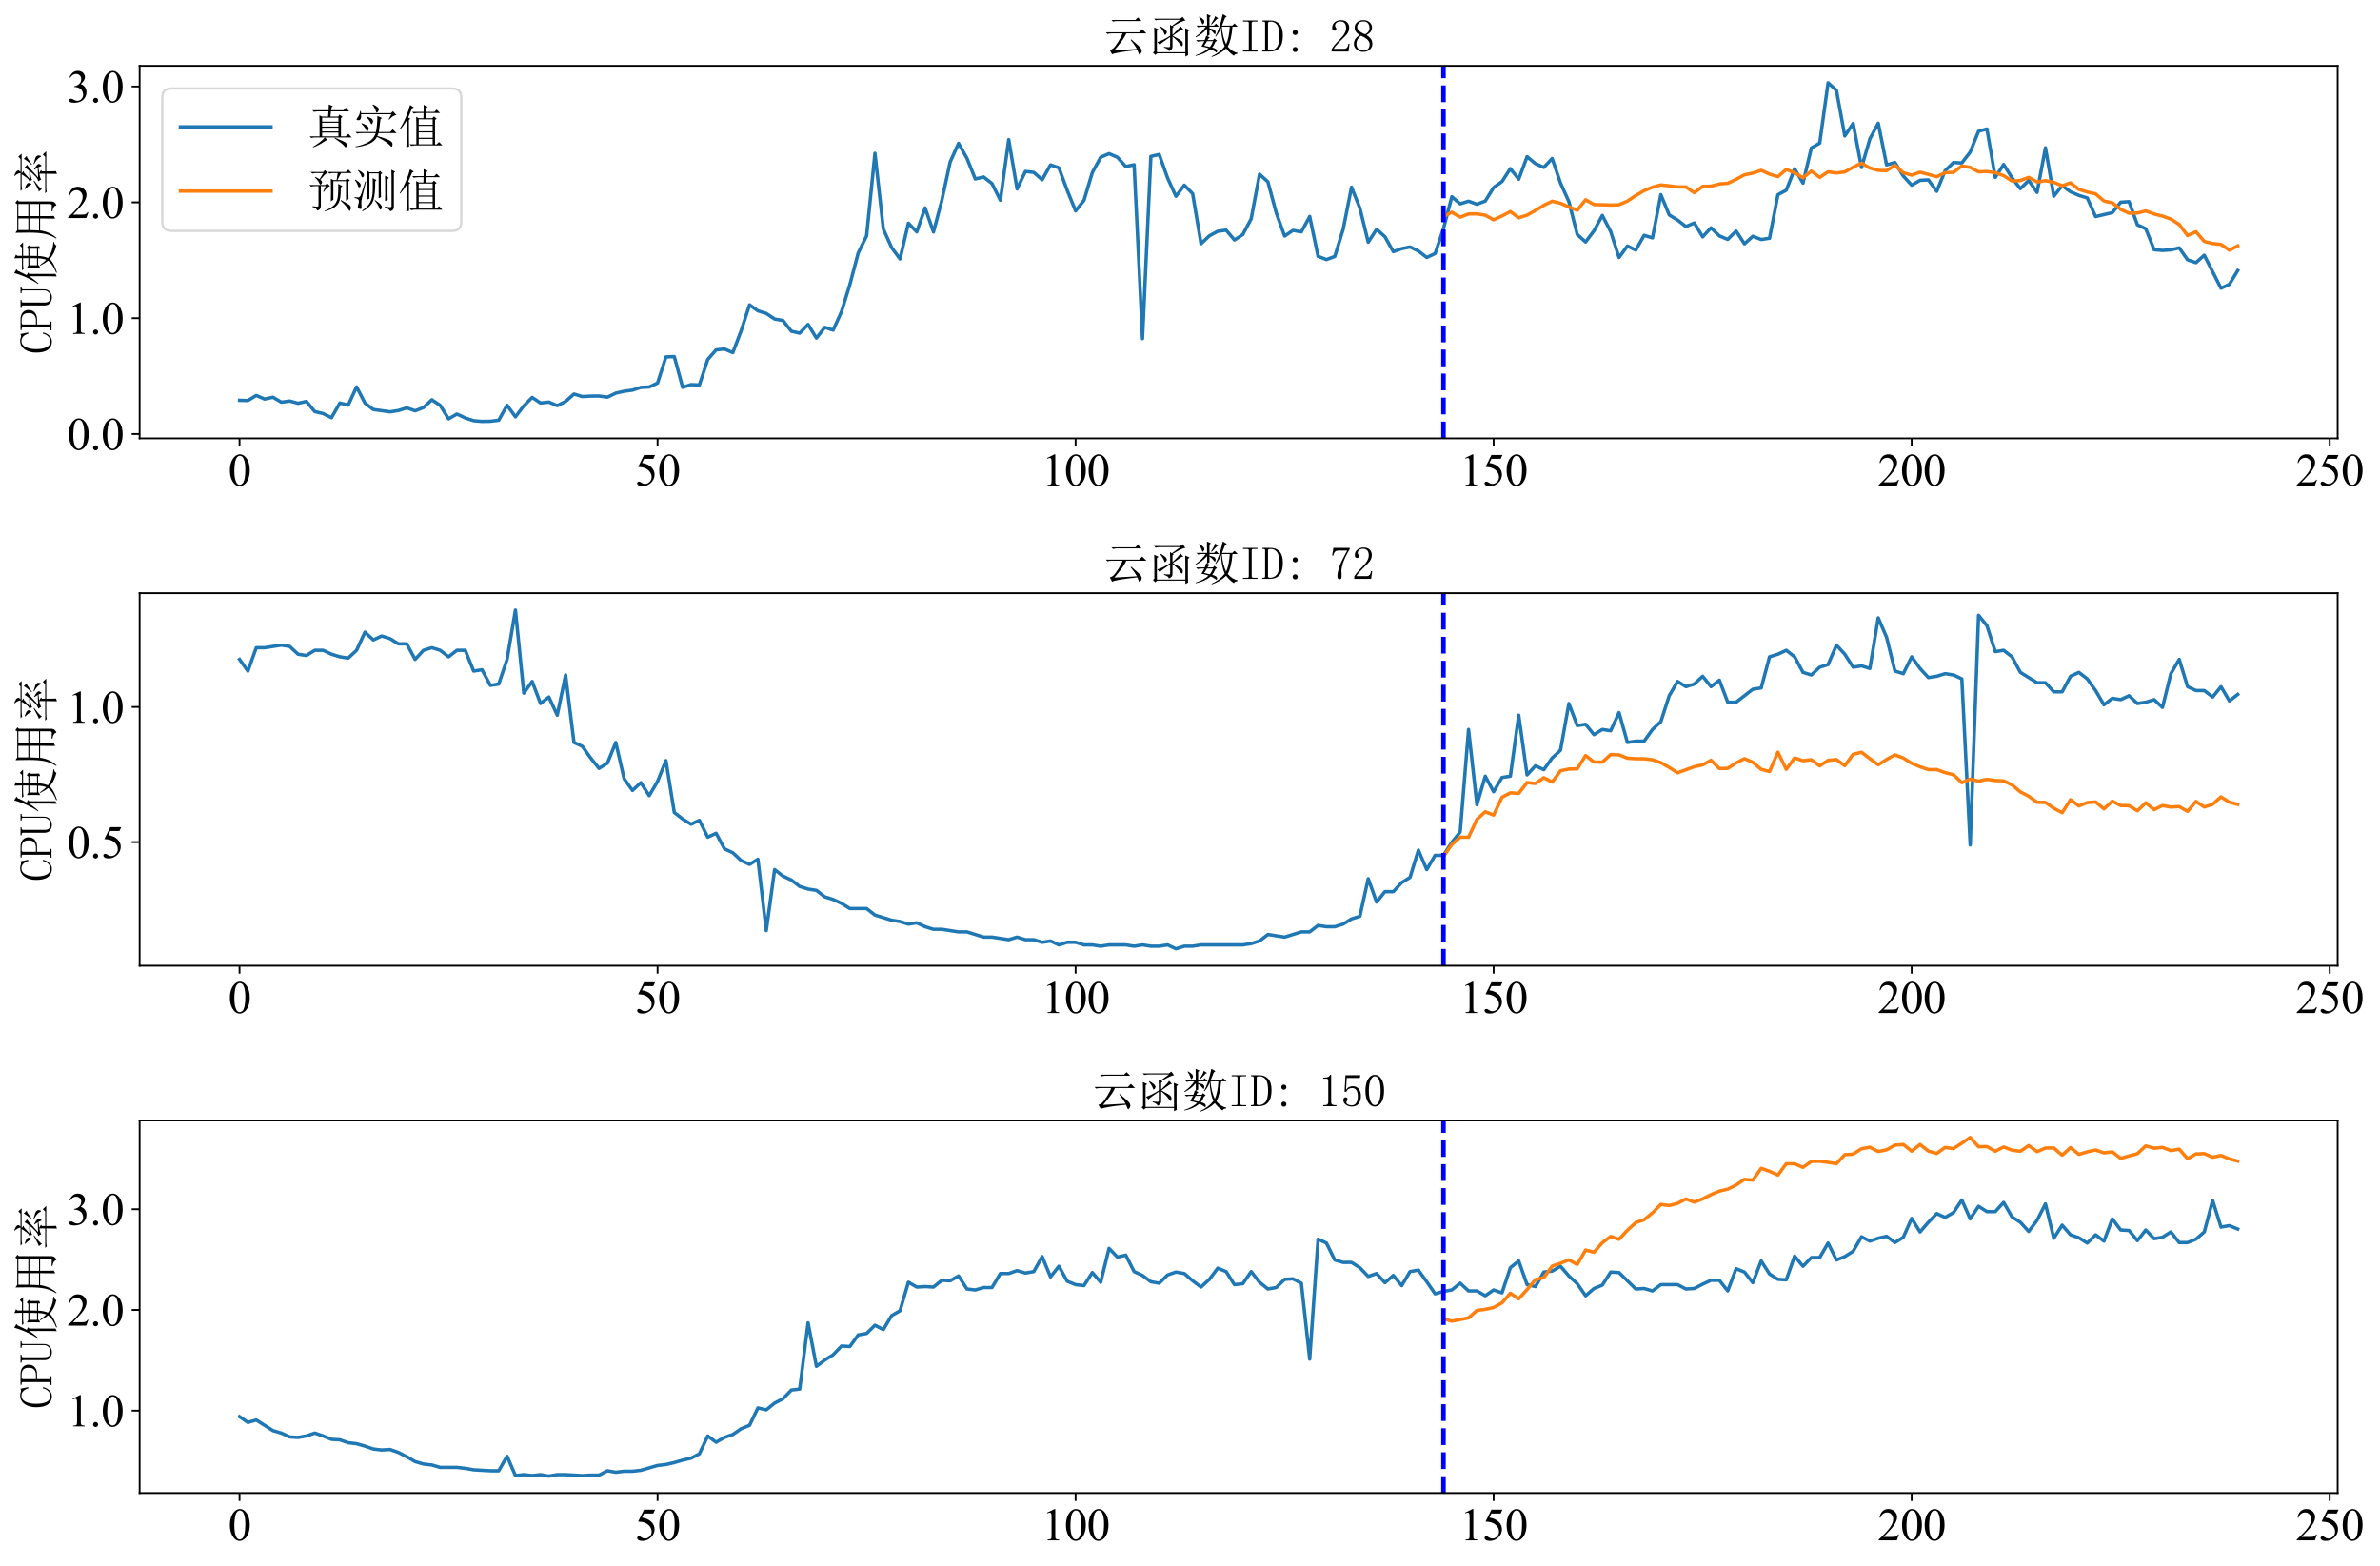 <?xml version="1.0" encoding="utf-8" standalone="no"?>
<!DOCTYPE svg PUBLIC "-//W3C//DTD SVG 1.1//EN"
  "http://www.w3.org/Graphics/SVG/1.1/DTD/svg11.dtd">
<svg xmlns:xlink="http://www.w3.org/1999/xlink" width="1050.648pt" height="691.482pt" viewBox="0 0 1050.648 691.482" xmlns="http://www.w3.org/2000/svg" version="1.1">
 <defs>
  <style type="text/css">*{stroke-linejoin: round; stroke-linecap: butt}</style>
 </defs>
 <g id="figure_1">
  <g id="patch_1">
   <path d="M 0 691.482 
L 1050.648 691.482 
L 1050.648 0 
L 0 0 
z
" style="fill: #ffffff"/>
  </g>
  <g id="axes_1">
   <g id="patch_2">
    <path d="M 61.638 193.517 
L 1031.955 193.517 
L 1031.955 29.059 
L 61.638 29.059 
z
" style="fill: #ffffff"/>
   </g>
   <g id="matplotlib.axis_1">
    <g id="xtick_1">
     <g id="line2d_1">
      <defs>
       <path id="mb3068e2d9f" d="M 0 0 
L 0 3.5 
" style="stroke: #000000; stroke-width: 0.8"/>
      </defs>
      <g>
       <use xlink:href="#mb3068e2d9f" x="105.743" y="193.517" style="stroke: #000000; stroke-width: 0.8"/>
      </g>
     </g>
     <g id="text_1">
      <!-- 0 -->
      <g transform="translate(100.743 214.404) scale(0.2 -0.2)">
       <defs>
        <path id="TimesNewRomanPSMT-30" d="M 231 2094 
Q 231 2819 450 3342 
Q 669 3866 1031 4122 
Q 1313 4325 1613 4325 
Q 2100 4325 2488 3828 
Q 2972 3213 2972 2159 
Q 2972 1422 2759 906 
Q 2547 391 2217 158 
Q 1888 -75 1581 -75 
Q 975 -75 572 641 
Q 231 1244 231 2094 
z
M 844 2016 
Q 844 1141 1059 588 
Q 1238 122 1591 122 
Q 1759 122 1940 273 
Q 2122 425 2216 781 
Q 2359 1319 2359 2297 
Q 2359 3022 2209 3506 
Q 2097 3866 1919 4016 
Q 1791 4119 1609 4119 
Q 1397 4119 1231 3928 
Q 1006 3669 925 3112 
Q 844 2556 844 2016 
z
" transform="scale(0.016)"/>
       </defs>
       <use xlink:href="#TimesNewRomanPSMT-30"/>
      </g>
     </g>
    </g>
    <g id="xtick_2">
     <g id="line2d_2">
      <g>
       <use xlink:href="#mb3068e2d9f" x="290.284" y="193.517" style="stroke: #000000; stroke-width: 0.8"/>
      </g>
     </g>
     <g id="text_2">
      <!-- 50 -->
      <g transform="translate(280.284 214.404) scale(0.2 -0.2)">
       <defs>
        <path id="TimesNewRomanPSMT-35" d="M 2778 4238 
L 2534 3706 
L 1259 3706 
L 981 3138 
Q 1809 3016 2294 2522 
Q 2709 2097 2709 1522 
Q 2709 1188 2573 903 
Q 2438 619 2231 419 
Q 2025 219 1772 97 
Q 1413 -75 1034 -75 
Q 653 -75 479 54 
Q 306 184 306 341 
Q 306 428 378 495 
Q 450 563 559 563 
Q 641 563 702 538 
Q 763 513 909 409 
Q 1144 247 1384 247 
Q 1750 247 2026 523 
Q 2303 800 2303 1197 
Q 2303 1581 2056 1914 
Q 1809 2247 1375 2428 
Q 1034 2569 447 2591 
L 1259 4238 
L 2778 4238 
z
" transform="scale(0.016)"/>
       </defs>
       <use xlink:href="#TimesNewRomanPSMT-35"/>
       <use xlink:href="#TimesNewRomanPSMT-30" x="50"/>
      </g>
     </g>
    </g>
    <g id="xtick_3">
     <g id="line2d_3">
      <g>
       <use xlink:href="#mb3068e2d9f" x="474.825" y="193.517" style="stroke: #000000; stroke-width: 0.8"/>
      </g>
     </g>
     <g id="text_3">
      <!-- 100 -->
      <g transform="translate(459.825 214.404) scale(0.2 -0.2)">
       <defs>
        <path id="TimesNewRomanPSMT-31" d="M 750 3822 
L 1781 4325 
L 1884 4325 
L 1884 747 
Q 1884 391 1914 303 
Q 1944 216 2037 169 
Q 2131 122 2419 116 
L 2419 0 
L 825 0 
L 825 116 
Q 1125 122 1212 167 
Q 1300 213 1334 289 
Q 1369 366 1369 747 
L 1369 3034 
Q 1369 3497 1338 3628 
Q 1316 3728 1258 3775 
Q 1200 3822 1119 3822 
Q 1003 3822 797 3725 
L 750 3822 
z
" transform="scale(0.016)"/>
       </defs>
       <use xlink:href="#TimesNewRomanPSMT-31"/>
       <use xlink:href="#TimesNewRomanPSMT-30" x="50"/>
       <use xlink:href="#TimesNewRomanPSMT-30" x="100"/>
      </g>
     </g>
    </g>
    <g id="xtick_4">
     <g id="line2d_4">
      <g>
       <use xlink:href="#mb3068e2d9f" x="659.366" y="193.517" style="stroke: #000000; stroke-width: 0.8"/>
      </g>
     </g>
     <g id="text_4">
      <!-- 150 -->
      <g transform="translate(644.366 214.404) scale(0.2 -0.2)">
       <use xlink:href="#TimesNewRomanPSMT-31"/>
       <use xlink:href="#TimesNewRomanPSMT-35" x="50"/>
       <use xlink:href="#TimesNewRomanPSMT-30" x="100"/>
      </g>
     </g>
    </g>
    <g id="xtick_5">
     <g id="line2d_5">
      <g>
       <use xlink:href="#mb3068e2d9f" x="843.907" y="193.517" style="stroke: #000000; stroke-width: 0.8"/>
      </g>
     </g>
     <g id="text_5">
      <!-- 200 -->
      <g transform="translate(828.907 214.404) scale(0.2 -0.2)">
       <defs>
        <path id="TimesNewRomanPSMT-32" d="M 2934 816 
L 2638 0 
L 138 0 
L 138 116 
Q 1241 1122 1691 1759 
Q 2141 2397 2141 2925 
Q 2141 3328 1894 3587 
Q 1647 3847 1303 3847 
Q 991 3847 742 3664 
Q 494 3481 375 3128 
L 259 3128 
Q 338 3706 661 4015 
Q 984 4325 1469 4325 
Q 1984 4325 2329 3994 
Q 2675 3663 2675 3213 
Q 2675 2891 2525 2569 
Q 2294 2063 1775 1497 
Q 997 647 803 472 
L 1909 472 
Q 2247 472 2383 497 
Q 2519 522 2628 598 
Q 2738 675 2819 816 
L 2934 816 
z
" transform="scale(0.016)"/>
       </defs>
       <use xlink:href="#TimesNewRomanPSMT-32"/>
       <use xlink:href="#TimesNewRomanPSMT-30" x="50"/>
       <use xlink:href="#TimesNewRomanPSMT-30" x="100"/>
      </g>
     </g>
    </g>
    <g id="xtick_6">
     <g id="line2d_6">
      <g>
       <use xlink:href="#mb3068e2d9f" x="1028.448" y="193.517" style="stroke: #000000; stroke-width: 0.8"/>
      </g>
     </g>
     <g id="text_6">
      <!-- 250 -->
      <g transform="translate(1013.448 214.404) scale(0.2 -0.2)">
       <use xlink:href="#TimesNewRomanPSMT-32"/>
       <use xlink:href="#TimesNewRomanPSMT-35" x="50"/>
       <use xlink:href="#TimesNewRomanPSMT-30" x="100"/>
      </g>
     </g>
    </g>
   </g>
   <g id="matplotlib.axis_2">
    <g id="ytick_1">
     <g id="line2d_7">
      <defs>
       <path id="m1f8c7f6eb3" d="M 0 0 
L -3.5 0 
" style="stroke: #000000; stroke-width: 0.8"/>
      </defs>
      <g>
       <use xlink:href="#m1f8c7f6eb3" x="61.638" y="191.595" style="stroke: #000000; stroke-width: 0.8"/>
      </g>
     </g>
     <g id="text_7">
      <!-- 0.0 -->
      <g transform="translate(29.637 198.538) scale(0.2 -0.2)">
       <defs>
        <path id="TimesNewRomanPSMT-2e" d="M 800 606 
Q 947 606 1047 504 
Q 1147 403 1147 259 
Q 1147 116 1045 14 
Q 944 -88 800 -88 
Q 656 -88 554 14 
Q 453 116 453 259 
Q 453 406 554 506 
Q 656 606 800 606 
z
" transform="scale(0.016)"/>
       </defs>
       <use xlink:href="#TimesNewRomanPSMT-30"/>
       <use xlink:href="#TimesNewRomanPSMT-2e" x="50"/>
       <use xlink:href="#TimesNewRomanPSMT-30" x="75"/>
      </g>
     </g>
    </g>
    <g id="ytick_2">
     <g id="line2d_8">
      <g>
       <use xlink:href="#m1f8c7f6eb3" x="61.638" y="140.46" style="stroke: #000000; stroke-width: 0.8"/>
      </g>
     </g>
     <g id="text_8">
      <!-- 1.0 -->
      <g transform="translate(29.637 147.404) scale(0.2 -0.2)">
       <use xlink:href="#TimesNewRomanPSMT-31"/>
       <use xlink:href="#TimesNewRomanPSMT-2e" x="50"/>
       <use xlink:href="#TimesNewRomanPSMT-30" x="75"/>
      </g>
     </g>
    </g>
    <g id="ytick_3">
     <g id="line2d_9">
      <g>
       <use xlink:href="#m1f8c7f6eb3" x="61.638" y="89.326" style="stroke: #000000; stroke-width: 0.8"/>
      </g>
     </g>
     <g id="text_9">
      <!-- 2.0 -->
      <g transform="translate(29.637 96.27) scale(0.2 -0.2)">
       <use xlink:href="#TimesNewRomanPSMT-32"/>
       <use xlink:href="#TimesNewRomanPSMT-2e" x="50"/>
       <use xlink:href="#TimesNewRomanPSMT-30" x="75"/>
      </g>
     </g>
    </g>
    <g id="ytick_4">
     <g id="line2d_10">
      <g>
       <use xlink:href="#m1f8c7f6eb3" x="61.638" y="38.191" style="stroke: #000000; stroke-width: 0.8"/>
      </g>
     </g>
     <g id="text_10">
      <!-- 3.0 -->
      <g transform="translate(29.637 45.135) scale(0.2 -0.2)">
       <defs>
        <path id="TimesNewRomanPSMT-33" d="M 325 3431 
Q 506 3859 782 4092 
Q 1059 4325 1472 4325 
Q 1981 4325 2253 3994 
Q 2459 3747 2459 3466 
Q 2459 3003 1878 2509 
Q 2269 2356 2469 2072 
Q 2669 1788 2669 1403 
Q 2669 853 2319 450 
Q 1863 -75 997 -75 
Q 569 -75 414 31 
Q 259 138 259 259 
Q 259 350 332 419 
Q 406 488 509 488 
Q 588 488 669 463 
Q 722 447 909 348 
Q 1097 250 1169 231 
Q 1284 197 1416 197 
Q 1734 197 1970 444 
Q 2206 691 2206 1028 
Q 2206 1275 2097 1509 
Q 2016 1684 1919 1775 
Q 1784 1900 1550 2001 
Q 1316 2103 1072 2103 
L 972 2103 
L 972 2197 
Q 1219 2228 1467 2375 
Q 1716 2522 1828 2728 
Q 1941 2934 1941 3181 
Q 1941 3503 1739 3701 
Q 1538 3900 1238 3900 
Q 753 3900 428 3381 
L 325 3431 
z
" transform="scale(0.016)"/>
       </defs>
       <use xlink:href="#TimesNewRomanPSMT-33"/>
       <use xlink:href="#TimesNewRomanPSMT-2e" x="50"/>
       <use xlink:href="#TimesNewRomanPSMT-30" x="75"/>
      </g>
     </g>
    </g>
    <g id="text_11">
     <!-- CPU使用率 -->
     <g transform="translate(23.059 156.288) rotate(-90) scale(0.2 -0.2)">
      <defs>
       <path id="SimSun-43" d="M 1725 50 
Q 1025 50 612 575 
Q 200 1100 200 2225 
Q 200 3175 637 3800 
Q 1075 4425 1825 4425 
Q 2000 4425 2175 4375 
Q 2350 4300 2475 4300 
Q 2575 4300 2637 4325 
Q 2700 4350 2750 4425 
L 2975 3325 
L 2825 3275 
Q 2675 3750 2425 4000 
Q 2175 4250 1775 4250 
Q 1250 4250 962 3675 
Q 675 3100 675 2250 
Q 675 1325 925 800 
Q 1175 275 1750 275 
Q 2150 275 2437 562 
Q 2725 850 2825 1325 
L 2975 1250 
Q 2850 725 2512 387 
Q 2175 50 1725 50 
z
" transform="scale(0.016)"/>
       <path id="SimSun-50" d="M 950 2100 
L 950 450 
Q 950 350 1012 300 
Q 1075 250 1175 250 
L 1350 250 
L 1350 100 
L 150 100 
L 150 250 
L 325 250 
Q 450 250 500 300 
Q 550 350 550 450 
L 550 4025 
Q 550 4125 500 4175 
Q 450 4225 325 4225 
L 175 4225 
L 175 4375 
L 1650 4375 
Q 2275 4375 2612 4062 
Q 2950 3750 2950 3275 
Q 2950 2700 2587 2400 
Q 2225 2100 1725 2100 
L 950 2100 
z
M 1575 2250 
Q 1950 2250 2237 2475 
Q 2525 2700 2525 3250 
Q 2525 3750 2287 3987 
Q 2050 4225 1525 4225 
L 1175 4225 
Q 1075 4225 1012 4175 
Q 950 4125 950 4025 
L 950 2250 
L 1575 2250 
z
" transform="scale(0.016)"/>
       <path id="SimSun-55" d="M 1625 250 
Q 2000 250 2262 500 
Q 2525 750 2525 1125 
L 2525 4025 
Q 2525 4125 2475 4175 
Q 2425 4225 2300 4225 
L 2150 4225 
L 2150 4375 
L 3050 4375 
L 3050 4225 
L 2900 4225 
Q 2800 4225 2737 4175 
Q 2675 4125 2675 4025 
L 2675 1125 
Q 2675 625 2337 337 
Q 2000 50 1575 50 
Q 1125 50 787 300 
Q 450 550 450 1100 
L 450 4025 
Q 450 4125 400 4175 
Q 350 4225 225 4225 
L 100 4225 
L 100 4375 
L 1200 4375 
L 1200 4225 
L 1075 4225 
Q 975 4225 912 4175 
Q 850 4125 850 4025 
L 850 1100 
Q 850 600 1062 425 
Q 1275 250 1625 250 
z
" transform="scale(0.016)"/>
       <path id="SimSun-4f7f" d="M 2875 3150 
L 2875 2100 
L 3825 2100 
Q 3850 2825 3850 3150 
L 2875 3150 
z
M 4175 3150 
Q 4175 2800 4150 2100 
L 5150 2100 
L 5150 3150 
L 4175 3150 
z
M 5475 3100 
L 5475 2425 
Q 5475 2100 5500 1800 
L 5150 1675 
L 5150 1950 
L 4150 1950 
Q 4125 1175 3875 600 
Q 4275 275 4875 75 
Q 5475 -125 6075 -150 
L 6075 -250 
Q 5700 -300 5600 -575 
Q 4525 -325 3725 350 
Q 3425 25 2925 -225 
Q 2425 -475 1875 -650 
L 1825 -550 
Q 2400 -325 2850 -25 
Q 3300 275 3500 575 
Q 3200 925 2825 1650 
L 2900 1700 
Q 3325 1100 3625 825 
Q 3800 1300 3825 1950 
L 2875 1950 
L 2875 1825 
L 2525 1675 
Q 2550 2075 2550 2562 
Q 2550 3050 2525 3500 
L 2875 3300 
L 3850 3300 
L 3850 4025 
L 2975 4025 
Q 2650 4025 2375 3950 
L 2150 4175 
L 3850 4175 
L 3850 4525 
Q 3850 4775 3825 5225 
L 4350 5000 
L 4175 4825 
L 4175 4175 
L 5300 4175 
L 5600 4475 
L 6050 4025 
L 4175 4025 
L 4175 3300 
L 5100 3300 
L 5275 3525 
L 5650 3225 
L 5475 3100 
z
M 1675 3175 
L 1675 -450 
L 1325 -625 
Q 1350 -75 1350 350 
L 1350 3200 
Q 900 2475 350 1900 
L 275 1950 
Q 700 2525 1112 3400 
Q 1525 4275 1800 5250 
L 2325 4925 
L 2125 4800 
Q 1725 3925 1500 3525 
L 1875 3325 
L 1675 3175 
z
" transform="scale(0.016)"/>
       <path id="SimSun-7528" d="M 3400 3150 
L 3400 1825 
L 5075 1825 
L 5075 3150 
L 3400 3150 
z
M 4075 100 
Q 4725 50 4900 62 
Q 5075 75 5075 400 
L 5075 1675 
L 3400 1675 
Q 3400 75 3425 -225 
L 3050 -400 
Q 3075 1025 3075 1675 
L 1425 1675 
Q 1250 350 375 -600 
L 300 -550 
Q 775 225 950 1025 
Q 1125 1825 1125 3225 
Q 1125 4625 1100 5075 
L 1475 4825 
L 5050 4825 
L 5225 5100 
L 5625 4800 
L 5425 4600 
L 5425 225 
Q 5450 -400 4875 -575 
Q 4825 -150 4075 -25 
L 4075 100 
z
M 1475 4675 
L 1475 3300 
L 3075 3300 
L 3075 4675 
L 1475 4675 
z
M 3400 4675 
L 3400 3300 
L 5075 3300 
L 5075 4675 
L 3400 4675 
z
M 1475 3150 
Q 1450 2100 1425 1825 
L 3075 1825 
L 3075 3150 
L 1475 3150 
z
" transform="scale(0.016)"/>
       <path id="SimSun-7387" d="M 875 3725 
L 925 3800 
Q 1375 3650 1550 3525 
Q 1725 3400 1725 3250 
Q 1725 3175 1662 3025 
Q 1600 2875 1550 2875 
Q 1500 2875 1425 3050 
Q 1275 3325 875 3725 
z
M 550 1850 
Q 875 1925 2000 2575 
L 2050 2500 
Q 1675 2225 1337 1937 
Q 1000 1650 875 1425 
L 550 1850 
z
M 5200 3450 
Q 4800 3150 4275 2800 
L 4225 2875 
Q 4775 3400 5050 3925 
L 5450 3525 
L 5200 3450 
z
M 4325 2500 
L 4350 2575 
Q 5225 2350 5375 2212 
Q 5525 2075 5525 1900 
Q 5525 1775 5487 1662 
Q 5450 1550 5400 1550 
Q 5325 1550 5200 1800 
Q 4975 2150 4325 2500 
z
M 3150 3900 
Q 2500 3300 2300 3150 
Q 2800 3150 3400 3175 
Q 3700 3500 3850 3825 
L 4250 3450 
Q 4050 3400 3450 2825 
Q 2850 2250 2475 1950 
Q 3150 1975 3850 2000 
Q 3750 2175 3550 2450 
L 3600 2500 
Q 4050 2250 4200 2100 
Q 4350 1950 4350 1850 
Q 4350 1775 4250 1625 
Q 4150 1475 4100 1475 
Q 4075 1475 4050 1550 
Q 4000 1700 3900 1900 
Q 3650 1875 3075 1800 
L 3500 1550 
L 3325 1425 
L 3325 975 
L 5325 975 
L 5650 1300 
L 6100 825 
L 3325 825 
Q 3325 -275 3350 -525 
L 2975 -650 
Q 3000 0 3000 825 
L 1125 825 
Q 800 825 525 750 
L 300 975 
L 3000 975 
L 3000 1775 
Q 2450 1700 2200 1525 
L 1950 1950 
Q 2275 1950 2675 2350 
Q 3075 2750 3325 3050 
Q 2400 2950 2150 2775 
L 1950 3175 
Q 2150 3150 2475 3575 
Q 2800 4000 2900 4225 
L 1450 4225 
Q 1125 4225 850 4150 
L 625 4375 
L 3100 4375 
Q 3050 4800 2675 5200 
L 2725 5250 
Q 3225 5050 3337 4912 
Q 3450 4775 3450 4700 
Q 3450 4550 3250 4375 
L 5025 4375 
L 5350 4675 
L 5775 4225 
L 3050 4225 
L 3375 3950 
L 3150 3900 
z
" transform="scale(0.016)"/>
      </defs>
      <use xlink:href="#SimSun-43"/>
      <use xlink:href="#SimSun-50" x="50"/>
      <use xlink:href="#SimSun-55" x="100"/>
      <use xlink:href="#SimSun-4f7f" x="150"/>
      <use xlink:href="#SimSun-7528" x="250"/>
      <use xlink:href="#SimSun-7387" x="350"/>
     </g>
    </g>
   </g>
   <g id="line2d_11">
    <path d="M 105.743 176.725 
L 109.434 176.827 
L 113.124 174.587 
L 116.815 176.173 
L 120.506 175.375 
L 124.197 177.553 
L 127.888 177.042 
L 131.579 178.044 
L 135.269 177.216 
L 138.96 181.705 
L 142.651 182.564 
L 146.342 184.405 
L 150.033 177.911 
L 153.724 178.852 
L 157.414 170.793 
L 161.105 177.952 
L 164.796 180.775 
L 172.178 181.808 
L 175.868 181.235 
L 179.559 180.059 
L 183.25 181.347 
L 186.941 179.926 
L 190.632 176.49 
L 194.323 178.954 
L 198.013 184.886 
L 201.704 182.789 
L 205.395 184.508 
L 209.086 185.714 
L 212.777 186.042 
L 216.467 185.97 
L 220.158 185.51 
L 223.849 178.903 
L 227.54 184.017 
L 231.231 179.179 
L 234.922 175.457 
L 238.612 177.911 
L 242.303 177.502 
L 245.994 179.077 
L 249.685 177.236 
L 253.376 173.943 
L 257.067 175.068 
L 260.757 174.864 
L 264.448 174.823 
L 268.139 175.334 
L 271.83 173.555 
L 275.521 172.716 
L 279.211 172.225 
L 282.902 171.018 
L 286.593 170.834 
L 290.284 169.096 
L 293.975 157.57 
L 297.666 157.416 
L 301.356 170.998 
L 305.047 169.791 
L 308.738 169.955 
L 312.429 158.685 
L 316.12 154.481 
L 319.81 154.072 
L 323.501 155.668 
L 327.192 145.973 
L 330.883 134.59 
L 334.574 137.229 
L 338.265 138.374 
L 341.955 140.828 
L 345.646 141.483 
L 349.337 146.228 
L 353.028 147.087 
L 356.719 143.242 
L 360.41 149.255 
L 364.1 144.51 
L 367.791 145.737 
L 371.482 137.556 
L 375.173 125.631 
L 378.864 111.672 
L 382.554 104.155 
L 386.245 67.676 
L 389.936 101.087 
L 393.627 109.319 
L 397.318 114.331 
L 401.009 98.53 
L 404.699 102.365 
L 408.39 91.78 
L 412.081 102.416 
L 415.772 88.457 
L 419.463 71.47 
L 423.153 63.288 
L 426.844 69.854 
L 430.535 78.997 
L 434.226 78.138 
L 437.917 81.032 
L 441.608 88.416 
L 445.298 61.631 
L 448.989 83.415 
L 452.68 75.683 
L 456.371 76.113 
L 460.062 79.365 
L 463.753 72.799 
L 467.443 74.088 
L 471.134 84.049 
L 474.825 93.11 
L 478.516 88.457 
L 482.207 76.184 
L 485.897 69.424 
L 489.588 67.829 
L 493.279 69.424 
L 496.97 73.536 
L 500.661 72.738 
L 504.352 149.501 
L 508.042 69.056 
L 511.733 68.197 
L 515.424 78.567 
L 519.115 86.667 
L 522.806 81.758 
L 526.496 85.501 
L 530.187 107.581 
L 533.878 104.104 
L 537.569 102.109 
L 541.26 101.598 
L 544.951 105.945 
L 548.641 103.541 
L 552.332 96.587 
L 556.023 76.91 
L 559.714 80.285 
L 563.405 93.989 
L 567.096 104.206 
L 570.786 101.7 
L 574.477 102.365 
L 578.168 95.564 
L 581.859 113.155 
L 585.55 114.586 
L 589.24 113.206 
L 592.931 101.24 
L 596.622 82.648 
L 600.313 91.883 
L 604.004 106.916 
L 607.695 101.24 
L 611.385 104.513 
L 615.076 111.109 
L 618.767 109.78 
L 622.458 109.013 
L 626.149 110.802 
L 629.84 113.666 
L 633.53 111.927 
L 637.221 100.985 
L 640.912 86.851 
L 644.603 89.98 
L 648.294 88.815 
L 651.984 90.164 
L 655.675 88.753 
L 659.366 82.801 
L 663.057 80.163 
L 666.748 74.456 
L 670.439 79.119 
L 674.129 69.179 
L 677.82 72.247 
L 681.511 73.904 
L 685.202 69.977 
L 688.893 80.838 
L 692.583 88.999 
L 696.274 103.531 
L 699.965 106.814 
L 703.656 101.905 
L 707.347 95.094 
L 711.038 102.253 
L 714.728 113.666 
L 718.419 108.604 
L 722.11 110.393 
L 725.801 103.899 
L 729.492 105.024 
L 733.183 85.931 
L 736.873 94.9 
L 740.564 97.149 
L 744.255 100.013 
L 747.946 98.428 
L 751.637 104.564 
L 755.327 100.575 
L 759.018 104.155 
L 762.709 105.689 
L 766.4 102.007 
L 770.091 107.632 
L 773.782 104.308 
L 777.472 105.74 
L 781.163 105.178 
L 784.854 85.982 
L 788.545 83.967 
L 792.236 74.517 
L 795.926 80.838 
L 799.617 65.313 
L 803.308 63.196 
L 806.999 36.535 
L 810.69 39.899 
L 814.381 60.016 
L 818.071 54.503 
L 821.762 73.965 
L 825.453 61.325 
L 829.144 54.391 
L 832.835 72.799 
L 836.526 71.756 
L 840.216 77.708 
L 843.907 81.758 
L 847.598 79.61 
L 851.289 79.426 
L 854.98 84.458 
L 858.67 75.376 
L 862.361 71.756 
L 866.052 71.94 
L 869.743 67.144 
L 873.434 57.94 
L 877.125 56.937 
L 880.815 78.322 
L 884.506 72.615 
L 888.197 78.506 
L 891.888 83.292 
L 895.579 79.672 
L 899.269 84.949 
L 902.96 65.252 
L 906.651 86.626 
L 910.342 81.942 
L 914.033 84.683 
L 917.724 86.258 
L 921.414 87.383 
L 925.105 95.615 
L 932.487 93.877 
L 936.178 89.275 
L 939.869 89.019 
L 943.559 99.246 
L 947.25 100.985 
L 950.941 110.23 
L 954.632 110.557 
L 958.323 110.311 
L 962.013 109.411 
L 965.704 114.689 
L 969.395 115.957 
L 973.086 112.684 
L 980.468 127.247 
L 984.158 125.529 
L 987.849 119.434 
L 987.849 119.434 
" clip-path="url(#pcfd8efeff6)" style="fill: none; stroke: #1f77b4; stroke-width: 1.5; stroke-linecap: square"/>
   </g>
   <g id="line2d_12">
    <path d="M 637.221 95.604 
L 640.912 93.685 
L 644.603 95.874 
L 648.294 94.467 
L 651.984 94.404 
L 655.675 95.004 
L 659.366 97.04 
L 663.057 95.348 
L 666.748 93.387 
L 670.439 96.14 
L 674.129 94.989 
L 677.82 92.894 
L 681.511 90.654 
L 685.202 88.841 
L 688.893 89.734 
L 692.583 91.358 
L 696.274 92.83 
L 699.965 88.209 
L 703.656 90.295 
L 707.347 90.39 
L 711.038 90.523 
L 714.728 90.397 
L 718.419 88.791 
L 722.11 86.342 
L 725.801 84.161 
L 729.492 82.652 
L 733.183 81.657 
L 736.873 82.044 
L 740.564 82.52 
L 744.255 82.539 
L 747.946 85.076 
L 751.637 82.291 
L 755.327 82.204 
L 759.018 81.217 
L 762.709 80.931 
L 766.4 79.18 
L 770.091 77.169 
L 773.782 76.444 
L 777.472 75.191 
L 781.163 76.883 
L 784.854 77.971 
L 788.545 74.839 
L 792.236 76.257 
L 795.926 78.481 
L 799.617 75.533 
L 803.308 78.31 
L 806.999 75.845 
L 810.69 76.366 
L 814.381 75.896 
L 818.071 73.815 
L 821.762 72.051 
L 825.453 74.164 
L 829.144 75.192 
L 832.835 75.336 
L 836.526 72.938 
L 840.216 76.278 
L 843.907 77.32 
L 847.598 76.023 
L 851.289 76.983 
L 854.98 78.042 
L 858.67 76.244 
L 862.361 76.081 
L 866.052 73.259 
L 869.743 73.904 
L 873.434 75.86 
L 877.125 75.724 
L 880.815 76.24 
L 884.506 77.542 
L 888.197 79.934 
L 891.888 79.706 
L 895.579 78.308 
L 899.269 80.348 
L 902.96 79.75 
L 906.651 80.519 
L 910.342 82.009 
L 914.033 80.748 
L 917.724 83.602 
L 921.414 84.757 
L 925.105 85.588 
L 928.796 88.754 
L 932.487 89.526 
L 936.178 92.415 
L 939.869 94.118 
L 943.559 94.048 
L 947.25 93.119 
L 950.941 94.479 
L 954.632 95.406 
L 958.323 96.706 
L 962.013 99.084 
L 965.704 103.991 
L 969.395 102.291 
L 973.086 106.586 
L 976.777 107.509 
L 980.468 107.903 
L 984.158 110.425 
L 987.849 108.553 
" clip-path="url(#pcfd8efeff6)" style="fill: none; stroke: #ff7f0e; stroke-width: 1.5; stroke-linecap: square"/>
   </g>
   <g id="line2d_13">
    <path d="M 637.221 193.517 
L 637.221 29.059 
" clip-path="url(#pcfd8efeff6)" style="fill: none; stroke-dasharray: 7.4,3.2; stroke-dashoffset: 0; stroke: #0000ff; stroke-width: 2"/>
   </g>
   <g id="patch_3">
    <path d="M 61.638 193.517 
L 61.638 29.059 
" style="fill: none; stroke: #000000; stroke-width: 0.8; stroke-linejoin: miter; stroke-linecap: square"/>
   </g>
   <g id="patch_4">
    <path d="M 1031.955 193.517 
L 1031.955 29.059 
" style="fill: none; stroke: #000000; stroke-width: 0.8; stroke-linejoin: miter; stroke-linecap: square"/>
   </g>
   <g id="patch_5">
    <path d="M 61.638 193.517 
L 1031.955 193.517 
" style="fill: none; stroke: #000000; stroke-width: 0.8; stroke-linejoin: miter; stroke-linecap: square"/>
   </g>
   <g id="patch_6">
    <path d="M 61.638 29.059 
L 1031.955 29.059 
" style="fill: none; stroke: #000000; stroke-width: 0.8; stroke-linejoin: miter; stroke-linecap: square"/>
   </g>
   <g id="text_12">
    <!-- 云函数ID: 28 -->
    <g transform="translate(486.796 23.059) scale(0.2 -0.2)">
     <defs>
      <path id="SimSun-4e91" d="M 1200 4450 
L 4500 4450 
L 4850 4800 
L 5350 4300 
L 1975 4300 
Q 1700 4300 1425 4225 
L 1200 4450 
z
M 1600 275 
Q 2300 300 4725 450 
Q 4425 975 3850 1700 
L 3925 1775 
Q 5200 725 5287 500 
Q 5375 275 5375 175 
Q 5375 0 5250 -162 
Q 5125 -325 5075 -325 
Q 5025 -325 4975 -200 
Q 4875 50 4775 300 
Q 1650 -25 1300 -300 
L 975 300 
Q 1225 350 1462 550 
Q 1700 750 2150 1462 
Q 2600 2175 2725 2600 
L 1250 2600 
Q 925 2600 650 2525 
L 425 2750 
L 5025 2750 
L 5450 3175 
L 6025 2600 
L 3250 2600 
Q 3000 2025 2500 1375 
Q 2000 725 1600 275 
z
" transform="scale(0.016)"/>
      <path id="SimSun-51fd" d="M 3050 2275 
L 3050 3000 
Q 3050 3450 3025 3800 
L 3275 3625 
L 4450 4475 
L 1650 4475 
Q 1325 4475 1050 4400 
L 825 4625 
L 4450 4625 
L 4775 4875 
L 5150 4375 
Q 4875 4325 4550 4175 
Q 4225 4025 3400 3550 
L 3550 3450 
L 3375 3325 
L 3375 2400 
Q 4250 3225 4475 3600 
L 4875 3150 
L 4625 3125 
Q 3625 2425 3400 2275 
Q 4575 1675 4687 1487 
Q 4800 1300 4800 1150 
Q 4800 1025 4750 925 
Q 4700 825 4675 825 
Q 4575 825 4375 1150 
Q 4075 1600 3375 2150 
L 3375 725 
Q 3375 350 2875 150 
Q 2850 450 2200 650 
L 2200 750 
Q 2800 675 2925 700 
Q 3050 725 3050 850 
L 3050 2100 
Q 1850 1300 1625 1025 
L 1275 1400 
Q 1575 1475 2087 1725 
Q 2600 1975 3050 2275 
z
M 1700 3475 
L 1775 3550 
Q 2350 3200 2475 3025 
Q 2600 2850 2600 2775 
Q 2600 2650 2500 2525 
Q 2400 2400 2350 2400 
Q 2275 2400 2225 2575 
Q 2150 2875 1700 3475 
z
M 5150 0 
L 5150 2175 
Q 5150 2725 5125 3325 
L 5725 3050 
L 5500 2850 
L 5500 525 
Q 5500 100 5525 -400 
L 5150 -600 
L 5150 -150 
L 1250 -150 
L 1000 -375 
L 675 -50 
L 875 125 
L 875 2375 
Q 875 2800 850 3425 
L 1450 3150 
L 1225 2975 
L 1225 0 
L 5150 0 
z
" transform="scale(0.016)"/>
      <path id="SimSun-6570" d="M 1875 1525 
Q 1675 1200 1500 900 
Q 1825 825 2275 725 
Q 2500 975 2725 1525 
L 1875 1525 
z
M 850 4900 
Q 1325 4600 1425 4450 
Q 1525 4300 1525 4225 
Q 1525 4100 1437 3975 
Q 1350 3850 1300 3850 
Q 1225 3850 1150 4100 
Q 1050 4450 775 4850 
L 850 4900 
z
M 3000 4975 
L 3450 4675 
Q 3250 4625 3100 4425 
Q 2925 4225 2525 3825 
L 2450 3875 
Q 2925 4625 3000 4975 
z
M 1875 5250 
L 2425 5000 
L 2225 4825 
L 2225 3675 
L 2850 3675 
L 3125 3950 
L 3550 3525 
L 2225 3525 
L 2225 3300 
Q 2800 3175 2937 3062 
Q 3075 2950 3075 2775 
Q 3075 2700 3050 2587 
Q 3025 2475 2975 2475 
Q 2925 2475 2800 2650 
Q 2600 2925 2225 3175 
L 2225 2400 
L 1925 2200 
L 2275 2050 
Q 2150 2000 1950 1675 
L 2725 1675 
L 2900 1900 
L 3275 1575 
L 3050 1450 
Q 2800 875 2600 650 
Q 3000 550 3137 437 
Q 3275 325 3275 150 
Q 3275 -25 3200 -25 
Q 3125 -25 3025 75 
Q 2750 275 2400 425 
Q 1525 -275 325 -500 
L 300 -425 
Q 1450 -50 2100 550 
Q 1600 725 1125 800 
Q 1225 950 1525 1525 
L 1200 1525 
Q 875 1525 600 1450 
L 375 1675 
L 1575 1675 
Q 1675 1925 1775 2275 
L 1900 2225 
L 1900 3250 
Q 1225 2475 350 2050 
L 300 2125 
Q 1225 2775 1700 3525 
L 1250 3525 
Q 925 3525 650 3450 
L 425 3675 
L 1900 3675 
Q 1900 4575 1875 5250 
z
M 3925 3525 
Q 4050 2075 4525 1100 
Q 4925 1950 5025 3525 
L 3925 3525 
z
M 4050 5250 
L 4625 4925 
Q 4425 4850 4325 4625 
Q 4225 4400 3950 3675 
L 5375 3675 
L 5675 3975 
L 6125 3525 
L 5400 3525 
Q 5250 1675 4750 775 
Q 5325 75 6100 -100 
L 6100 -200 
Q 5625 -275 5600 -500 
Q 4950 -50 4525 525 
Q 3700 -275 2550 -650 
L 2500 -575 
Q 3650 -50 4325 800 
Q 3850 1975 3825 3375 
Q 3575 2725 3100 2150 
L 3025 2200 
Q 3625 3200 4050 5250 
z
" transform="scale(0.016)"/>
      <path id="SimSun-49" d="M 600 4225 
L 600 4375 
L 2600 4375 
L 2600 4225 
L 2025 4225 
Q 1925 4225 1862 4175 
Q 1800 4125 1800 4025 
L 1800 450 
Q 1800 350 1862 300 
Q 1925 250 2025 250 
L 2600 250 
L 2600 100 
L 600 100 
L 600 250 
L 1175 250 
Q 1300 250 1350 300 
Q 1400 350 1400 450 
L 1400 4025 
Q 1400 4125 1350 4175 
Q 1300 4225 1175 4225 
L 600 4225 
z
" transform="scale(0.016)"/>
      <path id="SimSun-44" d="M 2500 2275 
Q 2500 3350 2175 3787 
Q 1850 4225 1275 4225 
Q 1100 4225 1012 4175 
Q 925 4125 925 4025 
L 925 450 
Q 925 350 1000 300 
Q 1075 250 1200 250 
Q 1750 250 2125 662 
Q 2500 1075 2500 2275 
z
M 525 4025 
Q 525 4125 475 4175 
Q 425 4225 300 4225 
L 150 4225 
L 150 4375 
L 1275 4375 
Q 2050 4375 2512 3875 
Q 2975 3375 2975 2325 
Q 2975 1175 2525 637 
Q 2075 100 1200 100 
L 125 100 
L 125 250 
L 300 250 
Q 425 250 475 300 
Q 525 350 525 450 
L 525 4025 
z
" transform="scale(0.016)"/>
      <path id="SimSun-3a" d="M 1900 2725 
Q 1900 2575 1800 2475 
Q 1700 2375 1550 2375 
Q 1400 2375 1300 2475 
Q 1200 2575 1200 2725 
Q 1200 2875 1300 2975 
Q 1400 3075 1550 3075 
Q 1700 3075 1800 2975 
Q 1900 2875 1900 2725 
z
M 1900 375 
Q 1900 225 1800 125 
Q 1700 25 1550 25 
Q 1400 25 1300 125 
Q 1200 225 1200 375 
Q 1200 525 1300 625 
Q 1400 725 1550 725 
Q 1700 725 1800 625 
Q 1900 525 1900 375 
z
" transform="scale(0.016)"/>
      <path id="SimSun-20" d="M 0 0 
Q 0 0 0 0 
z
" transform="scale(0.016)"/>
      <path id="SimSun-32" d="M 2325 3325 
Q 2325 3775 2125 4012 
Q 1925 4250 1525 4250 
Q 1225 4250 1012 4087 
Q 800 3925 800 3675 
Q 800 3525 900 3425 
Q 975 3325 975 3225 
Q 975 3100 912 3037 
Q 850 2975 725 2975 
Q 575 2975 487 3062 
Q 400 3150 400 3350 
Q 400 3875 775 4150 
Q 1150 4425 1575 4425 
Q 2175 4425 2462 4125 
Q 2750 3825 2750 3375 
Q 2750 3075 2612 2775 
Q 2475 2475 2175 2200 
Q 1450 1500 1062 1062 
Q 675 625 600 475 
L 2075 475 
Q 2300 475 2450 650 
Q 2600 825 2650 1175 
L 2800 1175 
L 2650 100 
L 325 100 
L 325 425 
Q 450 650 737 1000 
Q 1025 1350 1500 1825 
Q 1925 2250 2125 2625 
Q 2325 3000 2325 3325 
z
" transform="scale(0.016)"/>
      <path id="SimSun-38" d="M 625 1125 
Q 625 725 887 475 
Q 1150 225 1550 225 
Q 2025 225 2237 475 
Q 2450 725 2450 1100 
Q 2450 1425 2150 1725 
Q 1850 2025 1250 2275 
Q 950 2075 787 1775 
Q 625 1475 625 1125 
z
M 2825 1175 
Q 2825 700 2475 375 
Q 2125 50 1550 50 
Q 1025 50 650 375 
Q 275 700 275 1125 
Q 275 1550 487 1850 
Q 700 2150 1100 2375 
Q 750 2550 562 2812 
Q 375 3075 375 3400 
Q 375 3825 700 4125 
Q 1025 4425 1600 4425 
Q 2125 4425 2450 4125 
Q 2775 3825 2775 3400 
Q 2775 3100 2587 2837 
Q 2400 2575 2000 2375 
Q 2425 2125 2625 1825 
Q 2825 1525 2825 1175 
z
M 2425 3375 
Q 2425 3725 2225 3987 
Q 2025 4250 1600 4250 
Q 1125 4250 925 4000 
Q 725 3750 725 3475 
Q 725 3200 1012 2937 
Q 1300 2675 1825 2475 
Q 2125 2625 2275 2850 
Q 2425 3075 2425 3375 
z
" transform="scale(0.016)"/>
     </defs>
     <use xlink:href="#SimSun-4e91"/>
     <use xlink:href="#SimSun-51fd" x="100"/>
     <use xlink:href="#SimSun-6570" x="200"/>
     <use xlink:href="#SimSun-49" x="300"/>
     <use xlink:href="#SimSun-44" x="350"/>
     <use xlink:href="#SimSun-3a" x="400"/>
     <use xlink:href="#SimSun-20" x="450"/>
     <use xlink:href="#SimSun-32" x="500"/>
     <use xlink:href="#SimSun-38" x="550"/>
    </g>
   </g>
   <g id="legend_1">
    <g id="patch_7">
     <path d="M 75.638 101.934 
L 199.637 101.934 
Q 203.637 101.934 203.637 97.934 
L 203.637 43.059 
Q 203.637 39.059 199.637 39.059 
L 75.638 39.059 
Q 71.638 39.059 71.638 43.059 
L 71.638 97.934 
Q 71.638 101.934 75.638 101.934 
z
" style="fill: #ffffff; opacity: 0.8; stroke: #cccccc; stroke-linejoin: miter"/>
    </g>
    <g id="line2d_14">
     <path d="M 79.638 55.997 
L 99.638 55.997 
L 119.638 55.997 
" style="fill: none; stroke: #1f77b4; stroke-width: 1.5; stroke-linecap: square"/>
    </g>
    <g id="text_13">
     <!-- 真实值 -->
     <g transform="translate(135.637 62.997) scale(0.2 -0.2)">
      <defs>
       <path id="SimSun-771f" d="M 2050 3450 
L 2050 2900 
L 4300 2900 
L 4300 3450 
L 2050 3450 
z
M 2050 2750 
L 2050 2225 
L 4300 2225 
L 4300 2750 
L 2050 2750 
z
M 2050 2075 
L 2050 1550 
L 4300 1550 
L 4300 2075 
L 2050 2075 
z
M 2050 1400 
L 2050 875 
L 4300 875 
L 4300 1400 
L 2050 1400 
z
M 2875 3600 
L 2925 4325 
L 1525 4325 
Q 1200 4325 925 4250 
L 700 4475 
L 2950 4475 
Q 2975 4825 2975 5275 
L 3550 5025 
L 3375 4925 
L 3300 4475 
L 5000 4475 
L 5325 4825 
L 5775 4325 
L 3275 4325 
L 3200 3600 
L 4275 3600 
L 4450 3875 
L 4850 3575 
L 4650 3375 
L 4650 875 
L 5300 875 
L 5675 1225 
L 6125 725 
L 1150 725 
Q 825 725 550 650 
L 325 875 
L 1700 875 
Q 1700 3200 1675 3775 
L 2050 3600 
L 2875 3600 
z
M 2425 725 
L 2825 350 
L 2575 300 
Q 1500 -425 800 -650 
L 775 -575 
Q 1950 125 2425 725 
z
M 3800 700 
Q 4575 375 4962 200 
Q 5350 25 5400 -112 
Q 5450 -250 5450 -325 
Q 5450 -400 5400 -525 
Q 5350 -650 5325 -650 
Q 5250 -650 5100 -450 
Q 4875 -150 3750 625 
L 3800 700 
z
" transform="scale(0.016)"/>
       <path id="SimSun-5b9e" d="M 1950 3625 
Q 2575 3400 2700 3250 
Q 2825 3100 2825 2975 
Q 2825 2850 2750 2700 
Q 2675 2550 2625 2550 
Q 2550 2550 2450 2800 
Q 2275 3175 1900 3550 
L 1950 3625 
z
M 3575 1325 
Q 3500 1100 3425 925 
Q 4650 550 5087 325 
Q 5525 100 5512 -225 
Q 5500 -550 5400 -550 
Q 5300 -550 5075 -300 
Q 4625 175 3375 800 
Q 3025 175 2300 -150 
Q 1575 -475 425 -625 
L 425 -525 
Q 1475 -325 2200 100 
Q 2925 525 3200 1325 
L 1225 1325 
Q 900 1325 625 1250 
L 400 1475 
L 3225 1475 
Q 3325 1950 3375 2575 
Q 3425 3200 3425 3700 
L 4050 3400 
L 3850 3225 
Q 3750 2300 3625 1475 
L 5175 1475 
L 5550 1850 
L 6075 1325 
L 3575 1325 
z
M 1275 2700 
Q 1975 2425 2100 2262 
Q 2225 2100 2225 1975 
Q 2225 1850 2150 1700 
Q 2075 1550 2025 1550 
Q 1950 1550 1850 1800 
Q 1675 2175 1225 2625 
L 1275 2700 
z
M 2750 5225 
L 2825 5275 
Q 3225 5100 3425 4925 
Q 3625 4750 3625 4600 
Q 3625 4450 3512 4300 
Q 3400 4150 3325 4150 
Q 3250 4150 3200 4400 
Q 3100 4775 2750 5225 
z
M 4975 3225 
L 5350 3925 
L 1175 3925 
Q 1225 3525 1125 3300 
Q 1025 3075 787 3100 
Q 550 3125 550 3200 
Q 550 3300 700 3475 
Q 975 3825 1050 4375 
L 1150 4375 
L 1175 4075 
L 5300 4075 
L 5575 4350 
L 6050 3800 
Q 5625 3825 5050 3175 
L 4975 3225 
z
" transform="scale(0.016)"/>
       <path id="SimSun-503c" d="M 1525 650 
Q 1525 -225 1550 -525 
L 1175 -650 
Q 1200 250 1200 550 
L 1200 3025 
Q 750 2300 325 1850 
L 250 1900 
Q 725 2625 1100 3525 
Q 1475 4425 1675 5200 
L 2200 4875 
L 1950 4725 
Q 1550 3800 1425 3475 
L 1725 3300 
L 1525 3150 
L 1525 650 
z
M 2875 3225 
L 2875 2475 
L 4800 2475 
L 4800 3225 
L 2875 3225 
z
M 2875 2325 
L 2875 1575 
L 4800 1575 
L 4800 2325 
L 2875 2325 
z
M 2875 1425 
L 2875 675 
L 4800 675 
L 4800 1425 
L 2875 1425 
z
M 2875 525 
L 2875 -225 
L 4800 -225 
L 4800 525 
L 2875 525 
z
M 3550 4250 
Q 3575 4825 3550 5225 
L 4125 4950 
L 3925 4800 
L 3900 4250 
L 5025 4250 
L 5350 4575 
L 5825 4100 
L 3900 4100 
L 3875 3375 
L 4750 3375 
L 4975 3625 
L 5350 3300 
L 5125 3150 
L 5125 -225 
L 5350 -225 
L 5675 100 
L 6150 -375 
L 2450 -375 
Q 2125 -375 1850 -450 
L 1625 -225 
L 2550 -225 
L 2550 2550 
Q 2550 2850 2525 3575 
L 2875 3375 
L 3525 3375 
L 3550 4100 
L 2800 4100 
Q 2475 4100 2200 4025 
L 1975 4250 
L 3550 4250 
z
" transform="scale(0.016)"/>
      </defs>
      <use xlink:href="#SimSun-771f"/>
      <use xlink:href="#SimSun-5b9e" x="100"/>
      <use xlink:href="#SimSun-503c" x="200"/>
     </g>
    </g>
    <g id="line2d_15">
     <path d="M 79.638 84.356 
L 99.638 84.356 
L 119.638 84.356 
" style="fill: none; stroke: #ff7f0e; stroke-width: 1.5; stroke-linecap: square"/>
    </g>
    <g id="text_14">
     <!-- 预测值 -->
     <g transform="translate(135.637 91.356) scale(0.2 -0.2)">
      <defs>
       <path id="SimSun-9884" d="M 475 4825 
L 2225 4825 
L 2425 5075 
L 2825 4675 
Q 2600 4625 2387 4412 
Q 2175 4200 1800 3750 
Q 2050 3575 2037 3400 
Q 2025 3225 1937 3150 
Q 1850 3075 1825 3075 
Q 1725 3075 1650 3300 
Q 1525 3600 1050 4100 
L 1100 4150 
Q 1475 3975 1700 3825 
L 2225 4675 
L 1300 4675 
Q 975 4675 700 4600 
L 475 4825 
z
M 725 100 
Q 1175 50 1362 37 
Q 1550 25 1550 275 
L 1550 2875 
L 1125 2875 
Q 800 2875 525 2800 
L 300 3025 
L 2525 3025 
L 2725 3275 
L 3150 2875 
Q 2800 2825 2275 2075 
L 2200 2125 
L 2550 2875 
L 1875 2875 
L 1875 150 
Q 1875 -400 1350 -500 
Q 1325 -175 725 0 
L 725 100 
z
M 3250 775 
Q 3275 1425 3275 2287 
Q 3275 3150 3250 3900 
L 3600 3700 
L 4050 3700 
Q 4175 4400 4200 4675 
L 3650 4675 
Q 3325 4675 3050 4600 
L 2825 4825 
L 5325 4825 
L 5675 5150 
L 6125 4675 
L 4675 4675 
Q 4500 4425 4175 3700 
L 5300 3700 
L 5475 3975 
L 5875 3675 
L 5675 3475 
L 5675 1950 
Q 5675 1525 5700 1075 
L 5350 875 
L 5350 3550 
L 3600 3550 
L 3600 1000 
L 3250 775 
z
M 4850 2875 
L 4625 2675 
Q 4625 1475 4475 937 
Q 4325 400 3900 50 
Q 3475 -300 2425 -625 
L 2400 -550 
Q 3500 -50 3837 400 
Q 4175 850 4237 1587 
Q 4300 2325 4275 3175 
L 4850 2875 
z
M 4650 950 
Q 5725 375 5875 212 
Q 6025 50 6025 -125 
Q 6025 -225 5962 -387 
Q 5900 -550 5850 -550 
Q 5800 -550 5750 -450 
Q 5625 -250 5437 0 
Q 5250 250 4600 875 
L 4650 950 
z
" transform="scale(0.016)"/>
       <path id="SimSun-6d4b" d="M 1975 1000 
Q 2000 1475 2000 2925 
Q 2000 4375 1975 5000 
L 2350 4775 
L 3575 4775 
L 3775 4975 
L 4100 4650 
L 3900 4500 
L 3900 2350 
Q 3900 1850 3925 1350 
L 3600 1200 
L 3600 4625 
L 2325 4625 
L 2325 1150 
L 1975 1000 
z
M 2775 3975 
L 3300 3700 
L 3125 3525 
Q 3150 1825 2875 937 
Q 2600 50 1375 -600 
L 1325 -500 
Q 2200 100 2475 725 
Q 2750 1350 2775 2187 
Q 2800 3025 2775 3975 
z
M 3100 950 
Q 3825 450 3937 262 
Q 4050 75 4050 -25 
Q 4050 -150 3975 -262 
Q 3900 -375 3850 -375 
Q 3750 -375 3650 -75 
Q 3500 375 3050 875 
L 3100 950 
z
M 4475 825 
Q 4500 1200 4500 1700 
L 4500 3400 
Q 4500 3950 4475 4300 
L 5025 4025 
L 4825 3825 
L 4825 1700 
Q 4825 1325 4850 950 
L 4475 825 
z
M 5375 150 
L 5375 4050 
Q 5375 4750 5350 5125 
L 5875 4875 
L 5700 4700 
L 5700 75 
Q 5700 -200 5600 -350 
Q 5500 -500 5200 -600 
Q 5025 -225 4450 -50 
L 4450 50 
Q 5125 -50 5250 -37 
Q 5375 -25 5375 150 
z
M 1850 3500 
Q 1375 1525 1300 1225 
Q 1200 900 1212 450 
Q 1225 0 1250 -175 
Q 1250 -275 1125 -275 
Q 1025 -275 875 -225 
Q 725 -175 725 0 
Q 725 125 800 375 
Q 875 625 875 775 
Q 875 950 762 1050 
Q 650 1150 275 1250 
L 275 1350 
Q 725 1300 837 1312 
Q 950 1325 1087 1537 
Q 1225 1750 1750 3525 
L 1850 3500 
z
M 375 3775 
Q 1075 3350 1112 3100 
Q 1150 2850 1050 2775 
Q 950 2700 900 2700 
Q 800 2700 725 2975 
Q 600 3350 325 3700 
L 375 3775 
z
M 800 5100 
Q 1475 4725 1550 4512 
Q 1625 4300 1525 4187 
Q 1425 4075 1350 4075 
Q 1275 4075 1200 4300 
Q 1075 4650 750 5025 
L 800 5100 
z
" transform="scale(0.016)"/>
      </defs>
      <use xlink:href="#SimSun-9884"/>
      <use xlink:href="#SimSun-6d4b" x="100"/>
      <use xlink:href="#SimSun-503c" x="200"/>
     </g>
    </g>
   </g>
  </g>
  <g id="axes_2">
   <g id="patch_8">
    <path d="M 61.638 426.317 
L 1031.955 426.317 
L 1031.955 261.859 
L 61.638 261.859 
z
" style="fill: #ffffff"/>
   </g>
   <g id="matplotlib.axis_3">
    <g id="xtick_7">
     <g id="line2d_16">
      <g>
       <use xlink:href="#mb3068e2d9f" x="105.743" y="426.317" style="stroke: #000000; stroke-width: 0.8"/>
      </g>
     </g>
     <g id="text_15">
      <!-- 0 -->
      <g transform="translate(100.743 447.204) scale(0.2 -0.2)">
       <use xlink:href="#TimesNewRomanPSMT-30"/>
      </g>
     </g>
    </g>
    <g id="xtick_8">
     <g id="line2d_17">
      <g>
       <use xlink:href="#mb3068e2d9f" x="290.284" y="426.317" style="stroke: #000000; stroke-width: 0.8"/>
      </g>
     </g>
     <g id="text_16">
      <!-- 50 -->
      <g transform="translate(280.284 447.204) scale(0.2 -0.2)">
       <use xlink:href="#TimesNewRomanPSMT-35"/>
       <use xlink:href="#TimesNewRomanPSMT-30" x="50"/>
      </g>
     </g>
    </g>
    <g id="xtick_9">
     <g id="line2d_18">
      <g>
       <use xlink:href="#mb3068e2d9f" x="474.825" y="426.317" style="stroke: #000000; stroke-width: 0.8"/>
      </g>
     </g>
     <g id="text_17">
      <!-- 100 -->
      <g transform="translate(459.825 447.204) scale(0.2 -0.2)">
       <use xlink:href="#TimesNewRomanPSMT-31"/>
       <use xlink:href="#TimesNewRomanPSMT-30" x="50"/>
       <use xlink:href="#TimesNewRomanPSMT-30" x="100"/>
      </g>
     </g>
    </g>
    <g id="xtick_10">
     <g id="line2d_19">
      <g>
       <use xlink:href="#mb3068e2d9f" x="659.366" y="426.317" style="stroke: #000000; stroke-width: 0.8"/>
      </g>
     </g>
     <g id="text_18">
      <!-- 150 -->
      <g transform="translate(644.366 447.204) scale(0.2 -0.2)">
       <use xlink:href="#TimesNewRomanPSMT-31"/>
       <use xlink:href="#TimesNewRomanPSMT-35" x="50"/>
       <use xlink:href="#TimesNewRomanPSMT-30" x="100"/>
      </g>
     </g>
    </g>
    <g id="xtick_11">
     <g id="line2d_20">
      <g>
       <use xlink:href="#mb3068e2d9f" x="843.907" y="426.317" style="stroke: #000000; stroke-width: 0.8"/>
      </g>
     </g>
     <g id="text_19">
      <!-- 200 -->
      <g transform="translate(828.907 447.204) scale(0.2 -0.2)">
       <use xlink:href="#TimesNewRomanPSMT-32"/>
       <use xlink:href="#TimesNewRomanPSMT-30" x="50"/>
       <use xlink:href="#TimesNewRomanPSMT-30" x="100"/>
      </g>
     </g>
    </g>
    <g id="xtick_12">
     <g id="line2d_21">
      <g>
       <use xlink:href="#mb3068e2d9f" x="1028.448" y="426.317" style="stroke: #000000; stroke-width: 0.8"/>
      </g>
     </g>
     <g id="text_20">
      <!-- 250 -->
      <g transform="translate(1013.448 447.204) scale(0.2 -0.2)">
       <use xlink:href="#TimesNewRomanPSMT-32"/>
       <use xlink:href="#TimesNewRomanPSMT-35" x="50"/>
       <use xlink:href="#TimesNewRomanPSMT-30" x="100"/>
      </g>
     </g>
    </g>
   </g>
   <g id="matplotlib.axis_4">
    <g id="ytick_5">
     <g id="line2d_22">
      <g>
       <use xlink:href="#m1f8c7f6eb3" x="61.638" y="371.775" style="stroke: #000000; stroke-width: 0.8"/>
      </g>
     </g>
     <g id="text_21">
      <!-- 0.5 -->
      <g transform="translate(29.637 378.718) scale(0.2 -0.2)">
       <use xlink:href="#TimesNewRomanPSMT-30"/>
       <use xlink:href="#TimesNewRomanPSMT-2e" x="50"/>
       <use xlink:href="#TimesNewRomanPSMT-35" x="75"/>
      </g>
     </g>
    </g>
    <g id="ytick_6">
     <g id="line2d_23">
      <g>
       <use xlink:href="#m1f8c7f6eb3" x="61.638" y="312.106" style="stroke: #000000; stroke-width: 0.8"/>
      </g>
     </g>
     <g id="text_22">
      <!-- 1.0 -->
      <g transform="translate(29.637 319.049) scale(0.2 -0.2)">
       <use xlink:href="#TimesNewRomanPSMT-31"/>
       <use xlink:href="#TimesNewRomanPSMT-2e" x="50"/>
       <use xlink:href="#TimesNewRomanPSMT-30" x="75"/>
      </g>
     </g>
    </g>
    <g id="text_23">
     <!-- CPU使用率 -->
     <g transform="translate(23.059 389.088) rotate(-90) scale(0.2 -0.2)">
      <use xlink:href="#SimSun-43"/>
      <use xlink:href="#SimSun-50" x="50"/>
      <use xlink:href="#SimSun-55" x="100"/>
      <use xlink:href="#SimSun-4f7f" x="150"/>
      <use xlink:href="#SimSun-7528" x="250"/>
      <use xlink:href="#SimSun-7387" x="350"/>
     </g>
    </g>
   </g>
   <g id="line2d_24">
    <path d="M 105.743 291.102 
L 109.434 296.257 
L 113.124 285.947 
L 116.815 285.947 
L 124.197 284.801 
L 127.888 285.374 
L 131.579 288.811 
L 135.269 289.384 
L 138.96 287.092 
L 142.651 287.092 
L 146.342 288.811 
L 150.033 289.956 
L 153.724 290.529 
L 157.414 287.092 
L 161.105 279.073 
L 164.796 282.51 
L 168.487 280.791 
L 172.178 281.937 
L 175.868 284.228 
L 179.559 284.228 
L 183.25 291.102 
L 186.941 287.092 
L 190.632 285.947 
L 194.323 287.092 
L 198.013 289.956 
L 201.704 287.092 
L 205.395 287.092 
L 209.086 296.257 
L 212.777 295.685 
L 216.467 302.558 
L 220.158 301.986 
L 223.849 291.102 
L 227.54 269.335 
L 231.231 305.995 
L 234.922 300.84 
L 238.612 310.578 
L 242.303 307.714 
L 245.994 315.733 
L 249.685 297.976 
L 253.376 327.763 
L 257.067 329.481 
L 260.757 334.637 
L 264.448 339.219 
L 268.139 336.928 
L 271.83 327.763 
L 275.521 343.802 
L 279.211 348.957 
L 282.902 345.52 
L 286.593 351.248 
L 290.284 344.947 
L 293.975 335.782 
L 297.666 358.695 
L 301.356 361.559 
L 305.047 363.851 
L 308.738 362.132 
L 312.429 369.579 
L 316.12 367.86 
L 319.81 374.734 
L 323.501 376.453 
L 327.192 379.89 
L 330.883 381.608 
L 334.574 379.317 
L 338.265 410.822 
L 341.955 383.899 
L 345.646 386.763 
L 349.337 388.482 
L 353.028 391.346 
L 356.719 392.492 
L 360.41 393.064 
L 364.1 395.929 
L 367.791 397.074 
L 371.482 398.793 
L 375.173 401.084 
L 382.554 401.084 
L 386.245 403.948 
L 393.627 406.239 
L 397.318 406.812 
L 401.009 407.958 
L 404.699 407.385 
L 408.39 409.104 
L 412.081 410.249 
L 415.772 410.249 
L 423.153 411.395 
L 426.844 411.395 
L 434.226 413.686 
L 437.917 413.686 
L 445.298 414.832 
L 448.989 413.686 
L 452.68 414.832 
L 456.371 414.832 
L 460.062 415.977 
L 463.753 415.405 
L 467.443 417.123 
L 471.134 415.977 
L 474.825 415.977 
L 478.516 417.123 
L 482.207 417.123 
L 485.897 417.696 
L 489.588 417.123 
L 496.97 417.123 
L 500.661 417.696 
L 504.352 417.123 
L 508.042 417.696 
L 511.733 417.696 
L 515.424 417.123 
L 519.115 418.842 
L 522.806 417.696 
L 526.496 417.696 
L 530.187 417.123 
L 548.641 417.123 
L 552.332 416.55 
L 556.023 415.405 
L 559.714 412.54 
L 567.096 413.686 
L 574.477 411.395 
L 578.168 411.395 
L 581.859 408.531 
L 585.55 409.104 
L 589.24 409.104 
L 592.931 407.958 
L 596.622 405.667 
L 600.313 404.521 
L 604.004 387.909 
L 607.695 398.22 
L 611.385 393.637 
L 615.076 393.637 
L 618.767 389.628 
L 622.458 387.336 
L 626.149 375.307 
L 629.84 383.899 
L 633.53 377.598 
L 637.221 377.598 
L 640.912 371.87 
L 644.603 367.287 
L 648.294 322.034 
L 651.984 355.258 
L 655.675 342.656 
L 659.366 349.53 
L 663.057 343.229 
L 666.748 342.656 
L 670.439 315.733 
L 674.129 342.083 
L 677.82 338.073 
L 681.511 339.792 
L 685.202 334.637 
L 688.893 331.2 
L 692.583 310.578 
L 696.274 320.316 
L 699.965 319.743 
L 703.656 324.326 
L 707.347 322.034 
L 711.038 322.607 
L 714.728 314.588 
L 718.419 327.763 
L 722.11 327.19 
L 725.801 327.19 
L 729.492 322.034 
L 733.183 318.598 
L 736.873 307.141 
L 740.564 300.84 
L 744.255 303.131 
L 747.946 301.986 
L 751.637 298.549 
L 755.327 303.131 
L 759.018 300.267 
L 762.709 310.005 
L 766.4 310.005 
L 773.782 304.277 
L 777.472 303.704 
L 781.163 289.956 
L 784.854 288.811 
L 788.545 287.092 
L 792.236 289.956 
L 795.926 296.83 
L 799.617 297.976 
L 803.308 294.539 
L 806.999 293.393 
L 810.69 284.801 
L 814.381 288.811 
L 818.071 294.539 
L 821.762 293.966 
L 825.453 295.112 
L 829.144 272.772 
L 832.835 281.364 
L 836.526 296.257 
L 840.216 297.403 
L 843.907 289.956 
L 847.598 295.112 
L 851.289 299.122 
L 854.98 298.549 
L 858.67 297.403 
L 862.361 297.976 
L 866.052 299.694 
L 869.743 373.016 
L 873.434 271.626 
L 877.125 276.209 
L 880.815 287.665 
L 884.506 287.092 
L 888.197 289.956 
L 891.888 296.83 
L 899.269 301.413 
L 902.96 301.413 
L 906.651 305.423 
L 910.342 305.423 
L 914.033 298.549 
L 917.724 296.83 
L 921.414 299.694 
L 925.105 304.85 
L 928.796 311.151 
L 932.487 308.287 
L 936.178 308.86 
L 939.869 307.141 
L 943.559 310.578 
L 947.25 310.005 
L 950.941 308.86 
L 954.632 312.296 
L 958.323 297.403 
L 962.013 291.102 
L 965.704 303.131 
L 969.395 304.85 
L 973.086 304.85 
L 976.777 307.714 
L 980.468 303.131 
L 984.158 309.432 
L 987.849 306.568 
L 987.849 306.568 
" clip-path="url(#pc4aaac0c06)" style="fill: none; stroke: #1f77b4; stroke-width: 1.5; stroke-linecap: square"/>
   </g>
   <g id="line2d_25">
    <path d="M 637.221 378.155 
L 640.912 372.841 
L 644.603 369.58 
L 648.294 369.621 
L 651.984 361.703 
L 655.675 358.373 
L 659.366 359.84 
L 663.057 351.98 
L 666.748 350.015 
L 670.439 350.258 
L 674.129 345.464 
L 677.82 345.894 
L 681.511 343.323 
L 685.202 345.259 
L 688.893 340.266 
L 692.583 339.505 
L 696.274 339.406 
L 699.965 333.557 
L 703.656 336.412 
L 707.347 336.449 
L 711.038 333.106 
L 714.728 333.245 
L 718.419 334.722 
L 722.11 334.948 
L 725.801 334.993 
L 729.492 335.43 
L 733.183 336.669 
L 736.873 338.805 
L 740.564 341.15 
L 744.255 339.816 
L 747.946 338.47 
L 751.637 337.675 
L 755.327 335.642 
L 759.018 339.274 
L 762.709 339.204 
L 766.4 336.811 
L 770.091 334.907 
L 773.782 336.504 
L 777.472 339.636 
L 781.163 340.621 
L 784.854 332.074 
L 788.545 339.625 
L 792.236 334.616 
L 795.926 335.823 
L 799.617 335.398 
L 803.308 338.107 
L 806.999 335.702 
L 810.69 335.329 
L 814.381 338.024 
L 818.071 332.978 
L 821.762 332.099 
L 825.453 334.916 
L 829.144 337.635 
L 832.835 335.275 
L 836.526 333.261 
L 840.216 334.634 
L 843.907 336.968 
L 847.598 338.496 
L 851.289 339.761 
L 854.98 339.738 
L 858.67 341.1 
L 862.361 342.017 
L 866.052 345.523 
L 869.743 343.948 
L 873.434 344.861 
L 877.125 344.046 
L 880.815 344.566 
L 884.506 344.752 
L 888.197 346.477 
L 891.888 349.595 
L 895.579 351.515 
L 899.269 354.183 
L 902.96 354.229 
L 906.651 356.811 
L 910.342 358.778 
L 914.033 353.031 
L 917.724 355.8 
L 921.414 354.319 
L 925.105 354.032 
L 928.796 357.085 
L 932.487 353.679 
L 936.178 355.617 
L 939.869 355.679 
L 943.559 357.935 
L 947.25 354.406 
L 950.941 357.423 
L 954.632 355.594 
L 958.323 356.284 
L 962.013 356.069 
L 965.704 358.19 
L 969.395 353.802 
L 973.086 356.256 
L 976.777 355.087 
L 980.468 351.783 
L 984.158 354.149 
L 987.849 355.105 
" clip-path="url(#pc4aaac0c06)" style="fill: none; stroke: #ff7f0e; stroke-width: 1.5; stroke-linecap: square"/>
   </g>
   <g id="line2d_26">
    <path d="M 637.221 426.317 
L 637.221 261.859 
" clip-path="url(#pc4aaac0c06)" style="fill: none; stroke-dasharray: 7.4,3.2; stroke-dashoffset: 0; stroke: #0000ff; stroke-width: 2"/>
   </g>
   <g id="patch_9">
    <path d="M 61.638 426.317 
L 61.638 261.859 
" style="fill: none; stroke: #000000; stroke-width: 0.8; stroke-linejoin: miter; stroke-linecap: square"/>
   </g>
   <g id="patch_10">
    <path d="M 1031.955 426.317 
L 1031.955 261.859 
" style="fill: none; stroke: #000000; stroke-width: 0.8; stroke-linejoin: miter; stroke-linecap: square"/>
   </g>
   <g id="patch_11">
    <path d="M 61.638 426.317 
L 1031.955 426.317 
" style="fill: none; stroke: #000000; stroke-width: 0.8; stroke-linejoin: miter; stroke-linecap: square"/>
   </g>
   <g id="patch_12">
    <path d="M 61.638 261.859 
L 1031.955 261.859 
" style="fill: none; stroke: #000000; stroke-width: 0.8; stroke-linejoin: miter; stroke-linecap: square"/>
   </g>
   <g id="text_24">
    <!-- 云函数ID: 72 -->
    <g transform="translate(486.796 255.859) scale(0.2 -0.2)">
     <defs>
      <path id="SimSun-37" d="M 2825 4200 
Q 2300 3350 1987 2537 
Q 1675 1725 1675 1125 
Q 1675 1025 1700 850 
Q 1700 650 1700 400 
Q 1700 200 1637 125 
Q 1575 50 1425 50 
Q 1300 50 1212 137 
Q 1125 225 1125 450 
Q 1125 925 1337 1625 
Q 1550 2325 2475 4000 
L 1225 4000 
Q 950 4000 787 3825 
Q 625 3650 550 3300 
L 400 3325 
L 575 4375 
L 2825 4375 
L 2825 4200 
z
" transform="scale(0.016)"/>
     </defs>
     <use xlink:href="#SimSun-4e91"/>
     <use xlink:href="#SimSun-51fd" x="100"/>
     <use xlink:href="#SimSun-6570" x="200"/>
     <use xlink:href="#SimSun-49" x="300"/>
     <use xlink:href="#SimSun-44" x="350"/>
     <use xlink:href="#SimSun-3a" x="400"/>
     <use xlink:href="#SimSun-20" x="450"/>
     <use xlink:href="#SimSun-37" x="500"/>
     <use xlink:href="#SimSun-32" x="550"/>
    </g>
   </g>
  </g>
  <g id="axes_3">
   <g id="patch_13">
    <path d="M 61.638 659.117 
L 1031.955 659.117 
L 1031.955 494.659 
L 61.638 494.659 
z
" style="fill: #ffffff"/>
   </g>
   <g id="matplotlib.axis_5">
    <g id="xtick_13">
     <g id="line2d_27">
      <g>
       <use xlink:href="#mb3068e2d9f" x="105.743" y="659.117" style="stroke: #000000; stroke-width: 0.8"/>
      </g>
     </g>
     <g id="text_25">
      <!-- 0 -->
      <g transform="translate(100.743 680.004) scale(0.2 -0.2)">
       <use xlink:href="#TimesNewRomanPSMT-30"/>
      </g>
     </g>
    </g>
    <g id="xtick_14">
     <g id="line2d_28">
      <g>
       <use xlink:href="#mb3068e2d9f" x="290.284" y="659.117" style="stroke: #000000; stroke-width: 0.8"/>
      </g>
     </g>
     <g id="text_26">
      <!-- 50 -->
      <g transform="translate(280.284 680.004) scale(0.2 -0.2)">
       <use xlink:href="#TimesNewRomanPSMT-35"/>
       <use xlink:href="#TimesNewRomanPSMT-30" x="50"/>
      </g>
     </g>
    </g>
    <g id="xtick_15">
     <g id="line2d_29">
      <g>
       <use xlink:href="#mb3068e2d9f" x="474.825" y="659.117" style="stroke: #000000; stroke-width: 0.8"/>
      </g>
     </g>
     <g id="text_27">
      <!-- 100 -->
      <g transform="translate(459.825 680.004) scale(0.2 -0.2)">
       <use xlink:href="#TimesNewRomanPSMT-31"/>
       <use xlink:href="#TimesNewRomanPSMT-30" x="50"/>
       <use xlink:href="#TimesNewRomanPSMT-30" x="100"/>
      </g>
     </g>
    </g>
    <g id="xtick_16">
     <g id="line2d_30">
      <g>
       <use xlink:href="#mb3068e2d9f" x="659.366" y="659.117" style="stroke: #000000; stroke-width: 0.8"/>
      </g>
     </g>
     <g id="text_28">
      <!-- 150 -->
      <g transform="translate(644.366 680.004) scale(0.2 -0.2)">
       <use xlink:href="#TimesNewRomanPSMT-31"/>
       <use xlink:href="#TimesNewRomanPSMT-35" x="50"/>
       <use xlink:href="#TimesNewRomanPSMT-30" x="100"/>
      </g>
     </g>
    </g>
    <g id="xtick_17">
     <g id="line2d_31">
      <g>
       <use xlink:href="#mb3068e2d9f" x="843.907" y="659.117" style="stroke: #000000; stroke-width: 0.8"/>
      </g>
     </g>
     <g id="text_29">
      <!-- 200 -->
      <g transform="translate(828.907 680.004) scale(0.2 -0.2)">
       <use xlink:href="#TimesNewRomanPSMT-32"/>
       <use xlink:href="#TimesNewRomanPSMT-30" x="50"/>
       <use xlink:href="#TimesNewRomanPSMT-30" x="100"/>
      </g>
     </g>
    </g>
    <g id="xtick_18">
     <g id="line2d_32">
      <g>
       <use xlink:href="#mb3068e2d9f" x="1028.448" y="659.117" style="stroke: #000000; stroke-width: 0.8"/>
      </g>
     </g>
     <g id="text_30">
      <!-- 250 -->
      <g transform="translate(1013.448 680.004) scale(0.2 -0.2)">
       <use xlink:href="#TimesNewRomanPSMT-32"/>
       <use xlink:href="#TimesNewRomanPSMT-35" x="50"/>
       <use xlink:href="#TimesNewRomanPSMT-30" x="100"/>
      </g>
     </g>
    </g>
   </g>
   <g id="matplotlib.axis_6">
    <g id="ytick_7">
     <g id="line2d_33">
      <g>
       <use xlink:href="#m1f8c7f6eb3" x="61.638" y="622.755" style="stroke: #000000; stroke-width: 0.8"/>
      </g>
     </g>
     <g id="text_31">
      <!-- 1.0 -->
      <g transform="translate(29.637 629.699) scale(0.2 -0.2)">
       <use xlink:href="#TimesNewRomanPSMT-31"/>
       <use xlink:href="#TimesNewRomanPSMT-2e" x="50"/>
       <use xlink:href="#TimesNewRomanPSMT-30" x="75"/>
      </g>
     </g>
    </g>
    <g id="ytick_8">
     <g id="line2d_34">
      <g>
       <use xlink:href="#m1f8c7f6eb3" x="61.638" y="578.287" style="stroke: #000000; stroke-width: 0.8"/>
      </g>
     </g>
     <g id="text_32">
      <!-- 2.0 -->
      <g transform="translate(29.637 585.231) scale(0.2 -0.2)">
       <use xlink:href="#TimesNewRomanPSMT-32"/>
       <use xlink:href="#TimesNewRomanPSMT-2e" x="50"/>
       <use xlink:href="#TimesNewRomanPSMT-30" x="75"/>
      </g>
     </g>
    </g>
    <g id="ytick_9">
     <g id="line2d_35">
      <g>
       <use xlink:href="#m1f8c7f6eb3" x="61.638" y="533.819" style="stroke: #000000; stroke-width: 0.8"/>
      </g>
     </g>
     <g id="text_33">
      <!-- 3.0 -->
      <g transform="translate(29.637 540.762) scale(0.2 -0.2)">
       <use xlink:href="#TimesNewRomanPSMT-33"/>
       <use xlink:href="#TimesNewRomanPSMT-2e" x="50"/>
       <use xlink:href="#TimesNewRomanPSMT-30" x="75"/>
      </g>
     </g>
    </g>
    <g id="text_34">
     <!-- CPU使用率 -->
     <g transform="translate(23.059 621.888) rotate(-90) scale(0.2 -0.2)">
      <use xlink:href="#SimSun-43"/>
      <use xlink:href="#SimSun-50" x="50"/>
      <use xlink:href="#SimSun-55" x="100"/>
      <use xlink:href="#SimSun-4f7f" x="150"/>
      <use xlink:href="#SimSun-7528" x="250"/>
      <use xlink:href="#SimSun-7387" x="350"/>
     </g>
    </g>
   </g>
   <g id="line2d_36">
    <path d="M 105.743 625.388 
L 109.434 627.949 
L 113.124 626.882 
L 120.506 631.577 
L 124.197 632.645 
L 127.888 634.352 
L 131.579 634.566 
L 135.269 633.925 
L 138.96 632.645 
L 142.651 633.925 
L 146.342 635.42 
L 150.033 635.633 
L 153.724 636.914 
L 157.414 637.341 
L 161.105 638.408 
L 164.796 639.688 
L 168.487 640.115 
L 172.178 639.902 
L 175.868 641.183 
L 179.559 643.104 
L 183.25 645.238 
L 186.941 646.305 
L 190.632 646.732 
L 194.323 647.799 
L 201.704 647.799 
L 205.395 648.226 
L 209.086 648.867 
L 216.467 649.294 
L 220.158 649.294 
L 223.849 642.89 
L 227.54 651.428 
L 231.231 651.001 
L 234.922 651.428 
L 238.612 651.001 
L 242.303 651.642 
L 245.994 651.001 
L 249.685 651.001 
L 257.067 651.428 
L 260.757 651.215 
L 264.448 651.215 
L 268.139 649.294 
L 271.83 649.934 
L 275.521 649.507 
L 279.211 649.507 
L 282.902 649.08 
L 290.284 646.946 
L 293.975 646.519 
L 297.666 645.665 
L 301.356 644.598 
L 305.047 643.744 
L 308.738 641.823 
L 312.429 633.925 
L 316.12 636.7 
L 319.81 634.566 
L 323.501 633.285 
L 327.192 630.724 
L 330.883 629.23 
L 334.574 621.545 
L 338.265 622.399 
L 341.955 619.411 
L 345.646 617.49 
L 349.337 613.648 
L 353.028 613.221 
L 356.719 583.979 
L 360.41 603.189 
L 364.1 600.414 
L 367.791 598.066 
L 371.482 594.224 
L 375.173 594.438 
L 378.864 589.315 
L 382.554 588.675 
L 386.245 585.046 
L 389.936 586.967 
L 393.627 580.777 
L 397.318 578.643 
L 401.009 566.049 
L 404.699 568.184 
L 408.39 567.97 
L 412.081 568.184 
L 415.772 565.195 
L 419.463 565.409 
L 423.153 563.274 
L 426.844 569.037 
L 430.535 569.464 
L 434.226 568.397 
L 437.917 568.397 
L 441.608 562.207 
L 445.298 562.207 
L 448.989 560.926 
L 452.68 561.994 
L 456.371 561.353 
L 460.062 554.736 
L 463.753 563.701 
L 467.443 559.005 
L 471.134 565.622 
L 474.825 567.116 
L 478.516 567.543 
L 482.207 561.78 
L 485.897 566.049 
L 489.588 551.108 
L 493.279 554.95 
L 496.97 554.096 
L 500.661 561.353 
L 504.352 563.061 
L 508.042 565.836 
L 511.733 566.476 
L 515.424 562.847 
L 519.115 561.567 
L 522.806 562.207 
L 526.496 565.409 
L 530.187 568.184 
L 533.878 564.768 
L 537.569 559.859 
L 541.26 561.353 
L 544.951 567.116 
L 548.641 566.689 
L 552.332 561.353 
L 556.023 566.049 
L 559.714 569.037 
L 563.405 568.397 
L 567.096 564.768 
L 570.786 564.555 
L 574.477 566.476 
L 578.168 599.987 
L 581.859 547.052 
L 585.55 548.76 
L 589.24 556.231 
L 592.931 557.298 
L 596.622 557.298 
L 600.313 559.646 
L 604.004 563.488 
L 607.695 562.207 
L 611.385 566.263 
L 615.076 563.061 
L 618.767 567.543 
L 622.458 561.353 
L 626.149 560.713 
L 629.84 565.836 
L 633.53 571.172 
L 637.221 570.105 
L 640.912 569.464 
L 644.603 566.476 
L 648.294 569.891 
L 651.984 569.891 
L 655.675 572.026 
L 659.366 569.464 
L 663.057 570.745 
L 666.748 559.646 
L 670.439 556.657 
L 674.129 567.116 
L 677.82 567.97 
L 681.511 561.567 
L 685.202 561.14 
L 688.893 559.005 
L 692.583 563.274 
L 696.274 566.689 
L 699.965 572.026 
L 703.656 568.824 
L 707.347 567.33 
L 711.038 561.567 
L 714.728 561.78 
L 722.11 569.037 
L 725.801 568.824 
L 729.492 569.891 
L 733.183 567.116 
L 740.564 567.116 
L 744.255 569.037 
L 747.946 568.824 
L 751.637 566.903 
L 755.327 565.195 
L 759.018 565.195 
L 762.709 569.891 
L 766.4 560.073 
L 770.091 561.567 
L 773.782 566.263 
L 777.472 556.657 
L 781.163 562.421 
L 784.854 564.768 
L 788.545 564.982 
L 792.236 554.523 
L 795.926 559.005 
L 799.617 555.163 
L 803.308 555.163 
L 806.999 548.76 
L 810.69 556.231 
L 814.381 554.736 
L 818.071 552.389 
L 821.762 545.985 
L 825.453 547.906 
L 829.144 546.625 
L 832.835 545.772 
L 836.526 548.546 
L 840.216 546.199 
L 843.907 537.874 
L 847.598 543.851 
L 851.289 539.582 
L 854.98 535.74 
L 858.67 537.447 
L 862.361 535.313 
L 866.052 529.763 
L 869.743 538.088 
L 873.434 532.538 
L 877.125 534.886 
L 880.815 534.886 
L 884.506 530.83 
L 888.197 537.234 
L 891.888 539.582 
L 895.579 543.637 
L 899.269 538.728 
L 902.96 531.471 
L 906.651 546.625 
L 910.342 540.862 
L 914.033 545.131 
L 917.724 546.412 
L 921.414 548.76 
L 925.105 545.131 
L 928.796 547.906 
L 932.487 538.088 
L 936.178 542.997 
L 939.869 543.21 
L 943.559 547.693 
L 947.25 542.997 
L 950.941 546.839 
L 954.632 546.199 
L 958.323 543.851 
L 962.013 548.546 
L 965.704 548.546 
L 969.395 547.052 
L 973.086 543.851 
L 976.777 529.977 
L 980.468 541.716 
L 984.158 541.076 
L 987.849 542.57 
L 987.849 542.57 
" clip-path="url(#pf43a635390)" style="fill: none; stroke: #1f77b4; stroke-width: 1.5; stroke-linecap: square"/>
   </g>
   <g id="line2d_37">
    <path d="M 637.221 582.204 
L 640.912 583.241 
L 644.603 582.527 
L 648.294 581.79 
L 651.984 578.505 
L 655.675 578.008 
L 659.366 577.224 
L 663.057 575.147 
L 666.748 570.925 
L 670.439 573.377 
L 674.129 569.289 
L 677.82 564.909 
L 681.511 564.021 
L 685.202 558.946 
L 688.893 557.675 
L 692.583 556.191 
L 696.274 558.208 
L 699.965 551.858 
L 703.656 552.792 
L 707.347 548.626 
L 711.038 545.85 
L 714.728 547.095 
L 718.419 543.112 
L 722.11 539.751 
L 725.801 538.45 
L 729.492 535.437 
L 733.183 531.708 
L 736.873 532.182 
L 740.564 531.24 
L 744.255 529.282 
L 747.946 530.693 
L 751.637 529.264 
L 755.327 527.375 
L 759.018 525.83 
L 762.709 524.969 
L 766.4 523.156 
L 770.091 520.642 
L 773.782 520.981 
L 777.472 515.78 
L 781.163 517.069 
L 784.854 518.729 
L 788.545 513.761 
L 792.236 513.777 
L 795.926 515.341 
L 799.617 512.738 
L 803.308 512.654 
L 806.999 513.122 
L 810.69 513.71 
L 814.381 509.754 
L 818.071 509.509 
L 821.762 507.131 
L 825.453 506.455 
L 829.144 508.354 
L 832.835 507.596 
L 836.526 505.539 
L 840.216 505.249 
L 843.907 508.205 
L 847.598 505.241 
L 851.289 508.145 
L 854.98 509.212 
L 858.67 506.543 
L 862.361 507.074 
L 866.052 504.67 
L 869.743 502.135 
L 873.434 506.238 
L 877.125 506.177 
L 880.815 508.221 
L 884.506 506.35 
L 888.197 507.752 
L 891.888 508.248 
L 895.579 505.729 
L 899.269 508.402 
L 902.96 506.831 
L 906.651 506.784 
L 910.342 509.969 
L 914.033 506.627 
L 917.724 509.611 
L 921.414 508.485 
L 925.105 507.69 
L 928.796 508.948 
L 932.487 508.507 
L 936.178 511.367 
L 939.869 510.298 
L 943.559 509.315 
L 947.25 505.891 
L 950.941 506.918 
L 954.632 506.52 
L 958.323 507.951 
L 962.013 507.309 
L 965.704 511.512 
L 969.395 509.434 
L 973.086 509.3 
L 976.777 510.869 
L 980.468 510.094 
L 984.158 511.601 
L 987.849 512.586 
" clip-path="url(#pf43a635390)" style="fill: none; stroke: #ff7f0e; stroke-width: 1.5; stroke-linecap: square"/>
   </g>
   <g id="line2d_38">
    <path d="M 637.221 659.117 
L 637.221 494.659 
" clip-path="url(#pf43a635390)" style="fill: none; stroke-dasharray: 7.4,3.2; stroke-dashoffset: 0; stroke: #0000ff; stroke-width: 2"/>
   </g>
   <g id="patch_14">
    <path d="M 61.638 659.117 
L 61.638 494.659 
" style="fill: none; stroke: #000000; stroke-width: 0.8; stroke-linejoin: miter; stroke-linecap: square"/>
   </g>
   <g id="patch_15">
    <path d="M 1031.955 659.117 
L 1031.955 494.659 
" style="fill: none; stroke: #000000; stroke-width: 0.8; stroke-linejoin: miter; stroke-linecap: square"/>
   </g>
   <g id="patch_16">
    <path d="M 61.638 659.117 
L 1031.955 659.117 
" style="fill: none; stroke: #000000; stroke-width: 0.8; stroke-linejoin: miter; stroke-linecap: square"/>
   </g>
   <g id="patch_17">
    <path d="M 61.638 494.659 
L 1031.955 494.659 
" style="fill: none; stroke: #000000; stroke-width: 0.8; stroke-linejoin: miter; stroke-linecap: square"/>
   </g>
   <g id="text_35">
    <!-- 云函数ID: 150 -->
    <g transform="translate(481.796 488.659) scale(0.2 -0.2)">
     <defs>
      <path id="SimSun-31" d="M 1825 4450 
L 1825 650 
Q 1825 450 1950 350 
Q 2075 250 2300 250 
L 2550 250 
L 2550 100 
L 725 100 
L 725 250 
L 950 250 
Q 1200 250 1312 350 
Q 1425 450 1425 650 
L 1425 3675 
Q 1425 3775 1362 3837 
Q 1300 3900 1175 3900 
L 725 3900 
L 725 4050 
L 950 4050 
Q 1250 4050 1437 4150 
Q 1625 4250 1725 4450 
L 1825 4450 
z
" transform="scale(0.016)"/>
      <path id="SimSun-35" d="M 1725 2850 
Q 2200 2850 2500 2487 
Q 2800 2125 2800 1525 
Q 2800 850 2487 450 
Q 2175 50 1525 50 
Q 1075 50 725 312 
Q 375 575 375 950 
Q 375 1100 462 1212 
Q 550 1325 700 1325 
Q 850 1325 900 1225 
Q 950 1125 950 1050 
Q 950 900 875 825 
Q 800 725 800 625 
Q 800 425 1037 325 
Q 1275 225 1550 225 
Q 1950 225 2162 550 
Q 2375 875 2375 1475 
Q 2375 1975 2187 2287 
Q 2000 2600 1625 2600 
Q 1350 2600 1150 2500 
Q 950 2400 775 2075 
L 550 2100 
L 675 4375 
L 2725 4375 
L 2650 4000 
L 850 4000 
L 750 2350 
Q 1000 2700 1237 2775 
Q 1475 2850 1725 2850 
z
" transform="scale(0.016)"/>
      <path id="SimSun-30" d="M 1600 4225 
Q 1250 4225 1012 3687 
Q 775 3150 775 2250 
Q 775 1300 1012 775 
Q 1250 250 1600 250 
Q 1975 250 2187 775 
Q 2400 1300 2400 2250 
Q 2400 3150 2200 3687 
Q 2000 4225 1600 4225 
z
M 1600 50 
Q 1050 50 675 625 
Q 300 1200 300 2250 
Q 300 3225 662 3825 
Q 1025 4425 1600 4425 
Q 2150 4425 2512 3850 
Q 2875 3275 2875 2250 
Q 2875 1225 2512 637 
Q 2150 50 1600 50 
z
" transform="scale(0.016)"/>
     </defs>
     <use xlink:href="#SimSun-4e91"/>
     <use xlink:href="#SimSun-51fd" x="100"/>
     <use xlink:href="#SimSun-6570" x="200"/>
     <use xlink:href="#SimSun-49" x="300"/>
     <use xlink:href="#SimSun-44" x="350"/>
     <use xlink:href="#SimSun-3a" x="400"/>
     <use xlink:href="#SimSun-20" x="450"/>
     <use xlink:href="#SimSun-31" x="500"/>
     <use xlink:href="#SimSun-35" x="550"/>
     <use xlink:href="#SimSun-30" x="600"/>
    </g>
   </g>
  </g>
 </g>
 <defs>
  <clipPath id="pcfd8efeff6">
   <rect x="61.638" y="29.059" width="970.317" height="164.458"/>
  </clipPath>
  <clipPath id="pc4aaac0c06">
   <rect x="61.638" y="261.859" width="970.317" height="164.458"/>
  </clipPath>
  <clipPath id="pf43a635390">
   <rect x="61.638" y="494.659" width="970.317" height="164.458"/>
  </clipPath>
 </defs>
</svg>
